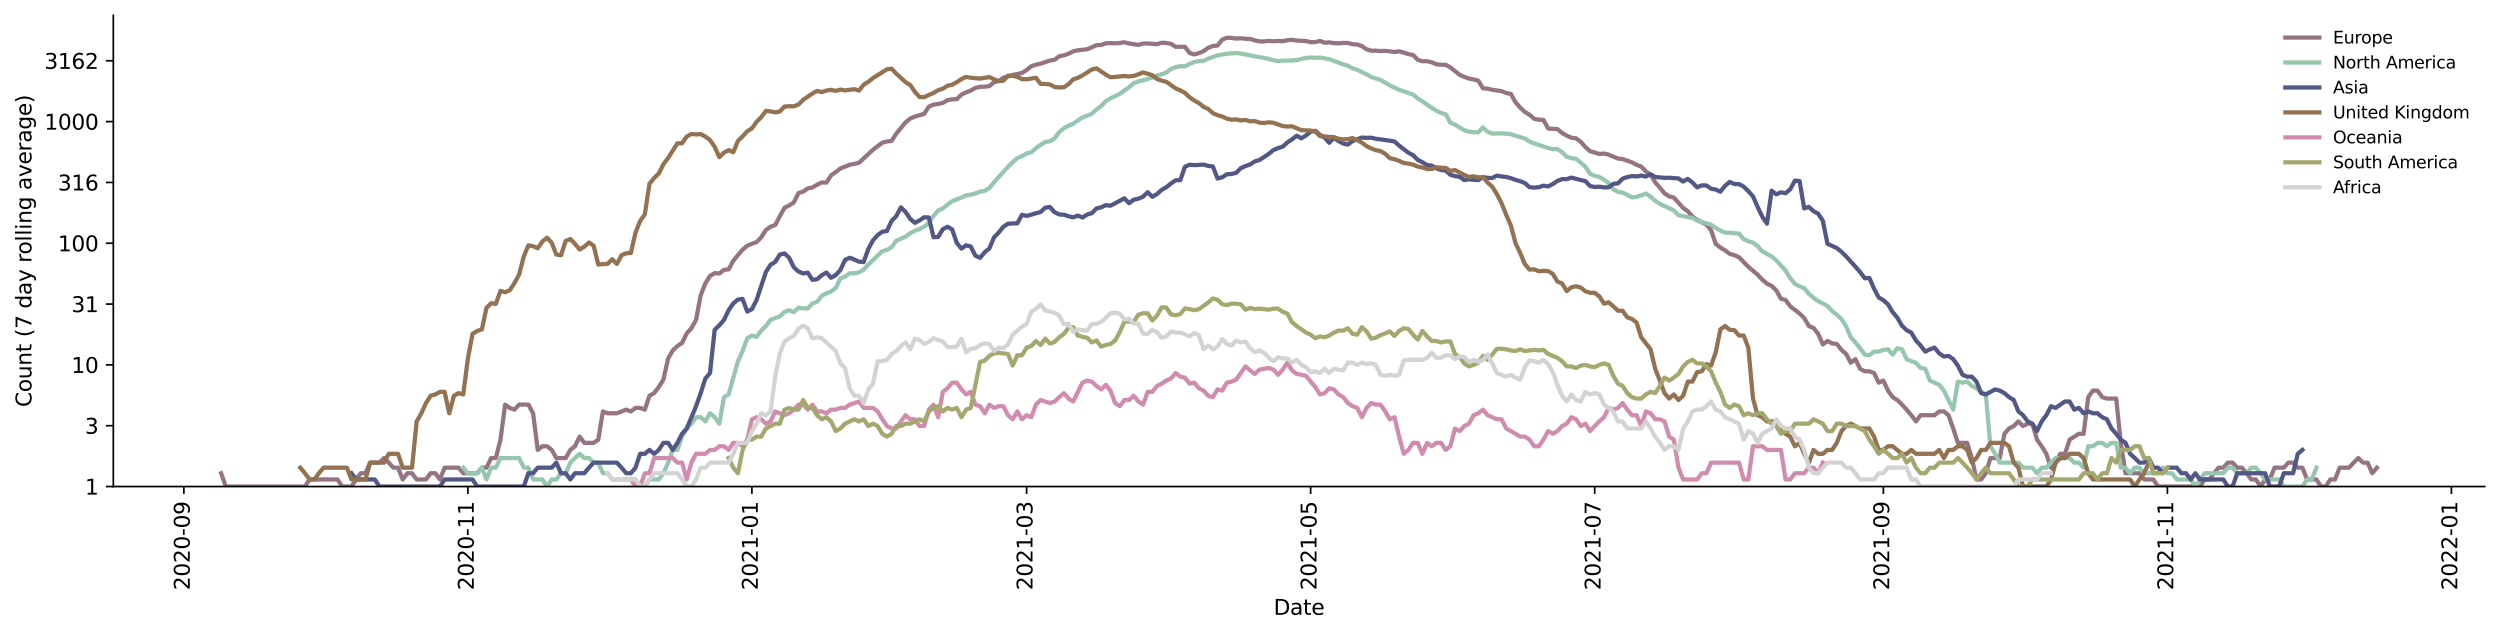 <?xml version="1.0" encoding="utf-8" standalone="no"?>
<!DOCTYPE svg PUBLIC "-//W3C//DTD SVG 1.1//EN"
  "http://www.w3.org/Graphics/SVG/1.1/DTD/svg11.dtd">
<svg height="298.621pt" version="1.1" viewBox="0 0 1176.528 298.621" width="1176.528pt" xmlns="http://www.w3.org/2000/svg" xmlns:xlink="http://www.w3.org/1999/xlink">
 <defs>
  <style type="text/css">*{stroke-linecap:butt;stroke-linejoin:round;}</style>
 </defs>
 <g id="figure_1">
  <g id="patch_1">
   <path d="M 0 298.621 
L 1176.528 298.621 
L 1176.528 0 
L 0 0 
z
" style="fill:#ffffff;"/>
  </g>
  <g id="axes_1">
   <g id="patch_2">
    <path d="M 53.328 228.96 
L 1169.328 228.96 
L 1169.328 7.2 
L 53.328 7.2 
z
" style="fill:#ffffff;"/>
   </g>
   <g id="matplotlib.axis_1">
    <g id="xtick_1">
     <g id="line2d_1">
      <defs>
       <path d="M 0 0 
L 0 3.5 
" id="mb54ed6b452" style="stroke:#000000;stroke-width:0.8;"/>
      </defs>
      <g>
       <use style="stroke:#000000;stroke-width:0.8;" x="86.525" xlink:href="#mb54ed6b452" y="228.96"/>
      </g>
     </g>
     <g id="text_1">
      <!-- 2020-09 -->
      <g transform="translate(89.285 277.743)rotate(-90)scale(0.1 -0.1)">
       <defs>
        <path d="M 1228 531 
L 3431 531 
L 3431 0 
L 469 0 
L 469 531 
Q 828 903 1448 1529 
Q 2069 2156 2228 2338 
Q 2531 2678 2651 2914 
Q 2772 3150 2772 3378 
Q 2772 3750 2511 3984 
Q 2250 4219 1831 4219 
Q 1534 4219 1204 4116 
Q 875 4013 500 3803 
L 500 4441 
Q 881 4594 1212 4672 
Q 1544 4750 1819 4750 
Q 2544 4750 2975 4387 
Q 3406 4025 3406 3419 
Q 3406 3131 3298 2873 
Q 3191 2616 2906 2266 
Q 2828 2175 2409 1742 
Q 1991 1309 1228 531 
z
" id="DejaVuSans-32" transform="scale(0.016)"/>
        <path d="M 2034 4250 
Q 1547 4250 1301 3770 
Q 1056 3291 1056 2328 
Q 1056 1369 1301 889 
Q 1547 409 2034 409 
Q 2525 409 2770 889 
Q 3016 1369 3016 2328 
Q 3016 3291 2770 3770 
Q 2525 4250 2034 4250 
z
M 2034 4750 
Q 2819 4750 3233 4129 
Q 3647 3509 3647 2328 
Q 3647 1150 3233 529 
Q 2819 -91 2034 -91 
Q 1250 -91 836 529 
Q 422 1150 422 2328 
Q 422 3509 836 4129 
Q 1250 4750 2034 4750 
z
" id="DejaVuSans-30" transform="scale(0.016)"/>
        <path d="M 313 2009 
L 1997 2009 
L 1997 1497 
L 313 1497 
L 313 2009 
z
" id="DejaVuSans-2d" transform="scale(0.016)"/>
        <path d="M 703 97 
L 703 672 
Q 941 559 1184 500 
Q 1428 441 1663 441 
Q 2288 441 2617 861 
Q 2947 1281 2994 2138 
Q 2813 1869 2534 1725 
Q 2256 1581 1919 1581 
Q 1219 1581 811 2004 
Q 403 2428 403 3163 
Q 403 3881 828 4315 
Q 1253 4750 1959 4750 
Q 2769 4750 3195 4129 
Q 3622 3509 3622 2328 
Q 3622 1225 3098 567 
Q 2575 -91 1691 -91 
Q 1453 -91 1209 -44 
Q 966 3 703 97 
z
M 1959 2075 
Q 2384 2075 2632 2365 
Q 2881 2656 2881 3163 
Q 2881 3666 2632 3958 
Q 2384 4250 1959 4250 
Q 1534 4250 1286 3958 
Q 1038 3666 1038 3163 
Q 1038 2656 1286 2365 
Q 1534 2075 1959 2075 
z
" id="DejaVuSans-39" transform="scale(0.016)"/>
       </defs>
       <use xlink:href="#DejaVuSans-32"/>
       <use x="63.623" xlink:href="#DejaVuSans-30"/>
       <use x="127.246" xlink:href="#DejaVuSans-32"/>
       <use x="190.869" xlink:href="#DejaVuSans-30"/>
       <use x="254.492" xlink:href="#DejaVuSans-2d"/>
       <use x="290.576" xlink:href="#DejaVuSans-30"/>
       <use x="354.199" xlink:href="#DejaVuSans-39"/>
      </g>
     </g>
    </g>
    <g id="xtick_2">
     <g id="line2d_2">
      <g>
       <use style="stroke:#000000;stroke-width:0.8;" x="220.191" xlink:href="#mb54ed6b452" y="228.96"/>
      </g>
     </g>
     <g id="text_2">
      <!-- 2020-11 -->
      <g transform="translate(222.951 277.743)rotate(-90)scale(0.1 -0.1)">
       <defs>
        <path d="M 794 531 
L 1825 531 
L 1825 4091 
L 703 3866 
L 703 4441 
L 1819 4666 
L 2450 4666 
L 2450 531 
L 3481 531 
L 3481 0 
L 794 0 
L 794 531 
z
" id="DejaVuSans-31" transform="scale(0.016)"/>
       </defs>
       <use xlink:href="#DejaVuSans-32"/>
       <use x="63.623" xlink:href="#DejaVuSans-30"/>
       <use x="127.246" xlink:href="#DejaVuSans-32"/>
       <use x="190.869" xlink:href="#DejaVuSans-30"/>
       <use x="254.492" xlink:href="#DejaVuSans-2d"/>
       <use x="290.576" xlink:href="#DejaVuSans-31"/>
       <use x="354.199" xlink:href="#DejaVuSans-31"/>
      </g>
     </g>
    </g>
    <g id="xtick_3">
     <g id="line2d_3">
      <g>
       <use style="stroke:#000000;stroke-width:0.8;" x="353.857" xlink:href="#mb54ed6b452" y="228.96"/>
      </g>
     </g>
     <g id="text_3">
      <!-- 2021-01 -->
      <g transform="translate(356.616 277.743)rotate(-90)scale(0.1 -0.1)">
       <use xlink:href="#DejaVuSans-32"/>
       <use x="63.623" xlink:href="#DejaVuSans-30"/>
       <use x="127.246" xlink:href="#DejaVuSans-32"/>
       <use x="190.869" xlink:href="#DejaVuSans-31"/>
       <use x="254.492" xlink:href="#DejaVuSans-2d"/>
       <use x="290.576" xlink:href="#DejaVuSans-30"/>
       <use x="354.199" xlink:href="#DejaVuSans-31"/>
      </g>
     </g>
    </g>
    <g id="xtick_4">
     <g id="line2d_4">
      <g>
       <use style="stroke:#000000;stroke-width:0.8;" x="483.14" xlink:href="#mb54ed6b452" y="228.96"/>
      </g>
     </g>
     <g id="text_4">
      <!-- 2021-03 -->
      <g transform="translate(485.9 277.743)rotate(-90)scale(0.1 -0.1)">
       <defs>
        <path d="M 2597 2516 
Q 3050 2419 3304 2112 
Q 3559 1806 3559 1356 
Q 3559 666 3084 287 
Q 2609 -91 1734 -91 
Q 1441 -91 1130 -33 
Q 819 25 488 141 
L 488 750 
Q 750 597 1062 519 
Q 1375 441 1716 441 
Q 2309 441 2620 675 
Q 2931 909 2931 1356 
Q 2931 1769 2642 2001 
Q 2353 2234 1838 2234 
L 1294 2234 
L 1294 2753 
L 1863 2753 
Q 2328 2753 2575 2939 
Q 2822 3125 2822 3475 
Q 2822 3834 2567 4026 
Q 2313 4219 1838 4219 
Q 1578 4219 1281 4162 
Q 984 4106 628 3988 
L 628 4550 
Q 988 4650 1302 4700 
Q 1616 4750 1894 4750 
Q 2613 4750 3031 4423 
Q 3450 4097 3450 3541 
Q 3450 3153 3228 2886 
Q 3006 2619 2597 2516 
z
" id="DejaVuSans-33" transform="scale(0.016)"/>
       </defs>
       <use xlink:href="#DejaVuSans-32"/>
       <use x="63.623" xlink:href="#DejaVuSans-30"/>
       <use x="127.246" xlink:href="#DejaVuSans-32"/>
       <use x="190.869" xlink:href="#DejaVuSans-31"/>
       <use x="254.492" xlink:href="#DejaVuSans-2d"/>
       <use x="290.576" xlink:href="#DejaVuSans-30"/>
       <use x="354.199" xlink:href="#DejaVuSans-33"/>
      </g>
     </g>
    </g>
    <g id="xtick_5">
     <g id="line2d_5">
      <g>
       <use style="stroke:#000000;stroke-width:0.8;" x="616.806" xlink:href="#mb54ed6b452" y="228.96"/>
      </g>
     </g>
     <g id="text_5">
      <!-- 2021-05 -->
      <g transform="translate(619.566 277.743)rotate(-90)scale(0.1 -0.1)">
       <defs>
        <path d="M 691 4666 
L 3169 4666 
L 3169 4134 
L 1269 4134 
L 1269 2991 
Q 1406 3038 1543 3061 
Q 1681 3084 1819 3084 
Q 2600 3084 3056 2656 
Q 3513 2228 3513 1497 
Q 3513 744 3044 326 
Q 2575 -91 1722 -91 
Q 1428 -91 1123 -41 
Q 819 9 494 109 
L 494 744 
Q 775 591 1075 516 
Q 1375 441 1709 441 
Q 2250 441 2565 725 
Q 2881 1009 2881 1497 
Q 2881 1984 2565 2268 
Q 2250 2553 1709 2553 
Q 1456 2553 1204 2497 
Q 953 2441 691 2322 
L 691 4666 
z
" id="DejaVuSans-35" transform="scale(0.016)"/>
       </defs>
       <use xlink:href="#DejaVuSans-32"/>
       <use x="63.623" xlink:href="#DejaVuSans-30"/>
       <use x="127.246" xlink:href="#DejaVuSans-32"/>
       <use x="190.869" xlink:href="#DejaVuSans-31"/>
       <use x="254.492" xlink:href="#DejaVuSans-2d"/>
       <use x="290.576" xlink:href="#DejaVuSans-30"/>
       <use x="354.199" xlink:href="#DejaVuSans-35"/>
      </g>
     </g>
    </g>
    <g id="xtick_6">
     <g id="line2d_6">
      <g>
       <use style="stroke:#000000;stroke-width:0.8;" x="750.472" xlink:href="#mb54ed6b452" y="228.96"/>
      </g>
     </g>
     <g id="text_6">
      <!-- 2021-07 -->
      <g transform="translate(753.231 277.743)rotate(-90)scale(0.1 -0.1)">
       <defs>
        <path d="M 525 4666 
L 3525 4666 
L 3525 4397 
L 1831 0 
L 1172 0 
L 2766 4134 
L 525 4134 
L 525 4666 
z
" id="DejaVuSans-37" transform="scale(0.016)"/>
       </defs>
       <use xlink:href="#DejaVuSans-32"/>
       <use x="63.623" xlink:href="#DejaVuSans-30"/>
       <use x="127.246" xlink:href="#DejaVuSans-32"/>
       <use x="190.869" xlink:href="#DejaVuSans-31"/>
       <use x="254.492" xlink:href="#DejaVuSans-2d"/>
       <use x="290.576" xlink:href="#DejaVuSans-30"/>
       <use x="354.199" xlink:href="#DejaVuSans-37"/>
      </g>
     </g>
    </g>
    <g id="xtick_7">
     <g id="line2d_7">
      <g>
       <use style="stroke:#000000;stroke-width:0.8;" x="886.329" xlink:href="#mb54ed6b452" y="228.96"/>
      </g>
     </g>
     <g id="text_7">
      <!-- 2021-09 -->
      <g transform="translate(889.088 277.743)rotate(-90)scale(0.1 -0.1)">
       <use xlink:href="#DejaVuSans-32"/>
       <use x="63.623" xlink:href="#DejaVuSans-30"/>
       <use x="127.246" xlink:href="#DejaVuSans-32"/>
       <use x="190.869" xlink:href="#DejaVuSans-31"/>
       <use x="254.492" xlink:href="#DejaVuSans-2d"/>
       <use x="290.576" xlink:href="#DejaVuSans-30"/>
       <use x="354.199" xlink:href="#DejaVuSans-39"/>
      </g>
     </g>
    </g>
    <g id="xtick_8">
     <g id="line2d_8">
      <g>
       <use style="stroke:#000000;stroke-width:0.8;" x="1019.995" xlink:href="#mb54ed6b452" y="228.96"/>
      </g>
     </g>
     <g id="text_8">
      <!-- 2021-11 -->
      <g transform="translate(1022.754 277.743)rotate(-90)scale(0.1 -0.1)">
       <use xlink:href="#DejaVuSans-32"/>
       <use x="63.623" xlink:href="#DejaVuSans-30"/>
       <use x="127.246" xlink:href="#DejaVuSans-32"/>
       <use x="190.869" xlink:href="#DejaVuSans-31"/>
       <use x="254.492" xlink:href="#DejaVuSans-2d"/>
       <use x="290.576" xlink:href="#DejaVuSans-31"/>
       <use x="354.199" xlink:href="#DejaVuSans-31"/>
      </g>
     </g>
    </g>
    <g id="xtick_9">
     <g id="line2d_9">
      <g>
       <use style="stroke:#000000;stroke-width:0.8;" x="1153.661" xlink:href="#mb54ed6b452" y="228.96"/>
      </g>
     </g>
     <g id="text_9">
      <!-- 2022-01 -->
      <g transform="translate(1156.42 277.743)rotate(-90)scale(0.1 -0.1)">
       <use xlink:href="#DejaVuSans-32"/>
       <use x="63.623" xlink:href="#DejaVuSans-30"/>
       <use x="127.246" xlink:href="#DejaVuSans-32"/>
       <use x="190.869" xlink:href="#DejaVuSans-32"/>
       <use x="254.492" xlink:href="#DejaVuSans-2d"/>
       <use x="290.576" xlink:href="#DejaVuSans-30"/>
       <use x="354.199" xlink:href="#DejaVuSans-31"/>
      </g>
     </g>
    </g>
    <g id="text_10">
     <!-- Date -->
     <g transform="translate(599.377 289.341)scale(0.1 -0.1)">
      <defs>
       <path d="M 1259 4147 
L 1259 519 
L 2022 519 
Q 2988 519 3436 956 
Q 3884 1394 3884 2338 
Q 3884 3275 3436 3711 
Q 2988 4147 2022 4147 
L 1259 4147 
z
M 628 4666 
L 1925 4666 
Q 3281 4666 3915 4102 
Q 4550 3538 4550 2338 
Q 4550 1131 3912 565 
Q 3275 0 1925 0 
L 628 0 
L 628 4666 
z
" id="DejaVuSans-44" transform="scale(0.016)"/>
       <path d="M 2194 1759 
Q 1497 1759 1228 1600 
Q 959 1441 959 1056 
Q 959 750 1161 570 
Q 1363 391 1709 391 
Q 2188 391 2477 730 
Q 2766 1069 2766 1631 
L 2766 1759 
L 2194 1759 
z
M 3341 1997 
L 3341 0 
L 2766 0 
L 2766 531 
Q 2569 213 2275 61 
Q 1981 -91 1556 -91 
Q 1019 -91 701 211 
Q 384 513 384 1019 
Q 384 1609 779 1909 
Q 1175 2209 1959 2209 
L 2766 2209 
L 2766 2266 
Q 2766 2663 2505 2880 
Q 2244 3097 1772 3097 
Q 1472 3097 1187 3025 
Q 903 2953 641 2809 
L 641 3341 
Q 956 3463 1253 3523 
Q 1550 3584 1831 3584 
Q 2591 3584 2966 3190 
Q 3341 2797 3341 1997 
z
" id="DejaVuSans-61" transform="scale(0.016)"/>
       <path d="M 1172 4494 
L 1172 3500 
L 2356 3500 
L 2356 3053 
L 1172 3053 
L 1172 1153 
Q 1172 725 1289 603 
Q 1406 481 1766 481 
L 2356 481 
L 2356 0 
L 1766 0 
Q 1100 0 847 248 
Q 594 497 594 1153 
L 594 3053 
L 172 3053 
L 172 3500 
L 594 3500 
L 594 4494 
L 1172 4494 
z
" id="DejaVuSans-74" transform="scale(0.016)"/>
       <path d="M 3597 1894 
L 3597 1613 
L 953 1613 
Q 991 1019 1311 708 
Q 1631 397 2203 397 
Q 2534 397 2845 478 
Q 3156 559 3463 722 
L 3463 178 
Q 3153 47 2828 -22 
Q 2503 -91 2169 -91 
Q 1331 -91 842 396 
Q 353 884 353 1716 
Q 353 2575 817 3079 
Q 1281 3584 2069 3584 
Q 2775 3584 3186 3129 
Q 3597 2675 3597 1894 
z
M 3022 2063 
Q 3016 2534 2758 2815 
Q 2500 3097 2075 3097 
Q 1594 3097 1305 2825 
Q 1016 2553 972 2059 
L 3022 2063 
z
" id="DejaVuSans-65" transform="scale(0.016)"/>
      </defs>
      <use xlink:href="#DejaVuSans-44"/>
      <use x="77.002" xlink:href="#DejaVuSans-61"/>
      <use x="138.281" xlink:href="#DejaVuSans-74"/>
      <use x="177.49" xlink:href="#DejaVuSans-65"/>
     </g>
    </g>
   </g>
   <g id="matplotlib.axis_2">
    <g id="ytick_1">
     <g id="line2d_10">
      <defs>
       <path d="M 0 0 
L -3.5 0 
" id="m750785694c" style="stroke:#000000;stroke-width:0.8;"/>
      </defs>
      <g>
       <use style="stroke:#000000;stroke-width:0.8;" x="53.328" xlink:href="#m750785694c" y="228.96"/>
      </g>
     </g>
     <g id="text_11">
      <!-- 1 -->
      <g transform="translate(39.966 232.759)scale(0.1 -0.1)">
       <use xlink:href="#DejaVuSans-31"/>
      </g>
     </g>
    </g>
    <g id="ytick_2">
     <g id="line2d_11">
      <g>
       <use style="stroke:#000000;stroke-width:0.8;" x="53.328" xlink:href="#m750785694c" y="200.338"/>
      </g>
     </g>
     <g id="text_12">
      <!-- 3 -->
      <g transform="translate(39.966 204.137)scale(0.1 -0.1)">
       <use xlink:href="#DejaVuSans-33"/>
      </g>
     </g>
    </g>
    <g id="ytick_3">
     <g id="line2d_12">
      <g>
       <use style="stroke:#000000;stroke-width:0.8;" x="53.328" xlink:href="#m750785694c" y="171.715"/>
      </g>
     </g>
     <g id="text_13">
      <!-- 10 -->
      <g transform="translate(33.603 175.515)scale(0.1 -0.1)">
       <use xlink:href="#DejaVuSans-31"/>
       <use x="63.623" xlink:href="#DejaVuSans-30"/>
      </g>
     </g>
    </g>
    <g id="ytick_4">
     <g id="line2d_13">
      <g>
       <use style="stroke:#000000;stroke-width:0.8;" x="53.328" xlink:href="#m750785694c" y="143.093"/>
      </g>
     </g>
     <g id="text_14">
      <!-- 31 -->
      <g transform="translate(33.603 146.892)scale(0.1 -0.1)">
       <use xlink:href="#DejaVuSans-33"/>
       <use x="63.623" xlink:href="#DejaVuSans-31"/>
      </g>
     </g>
    </g>
    <g id="ytick_5">
     <g id="line2d_14">
      <g>
       <use style="stroke:#000000;stroke-width:0.8;" x="53.328" xlink:href="#m750785694c" y="114.471"/>
      </g>
     </g>
     <g id="text_15">
      <!-- 100 -->
      <g transform="translate(27.241 118.27)scale(0.1 -0.1)">
       <use xlink:href="#DejaVuSans-31"/>
       <use x="63.623" xlink:href="#DejaVuSans-30"/>
       <use x="127.246" xlink:href="#DejaVuSans-30"/>
      </g>
     </g>
    </g>
    <g id="ytick_6">
     <g id="line2d_15">
      <g>
       <use style="stroke:#000000;stroke-width:0.8;" x="53.328" xlink:href="#m750785694c" y="85.849"/>
      </g>
     </g>
     <g id="text_16">
      <!-- 316 -->
      <g transform="translate(27.241 89.648)scale(0.1 -0.1)">
       <defs>
        <path d="M 2113 2584 
Q 1688 2584 1439 2293 
Q 1191 2003 1191 1497 
Q 1191 994 1439 701 
Q 1688 409 2113 409 
Q 2538 409 2786 701 
Q 3034 994 3034 1497 
Q 3034 2003 2786 2293 
Q 2538 2584 2113 2584 
z
M 3366 4563 
L 3366 3988 
Q 3128 4100 2886 4159 
Q 2644 4219 2406 4219 
Q 1781 4219 1451 3797 
Q 1122 3375 1075 2522 
Q 1259 2794 1537 2939 
Q 1816 3084 2150 3084 
Q 2853 3084 3261 2657 
Q 3669 2231 3669 1497 
Q 3669 778 3244 343 
Q 2819 -91 2113 -91 
Q 1303 -91 875 529 
Q 447 1150 447 2328 
Q 447 3434 972 4092 
Q 1497 4750 2381 4750 
Q 2619 4750 2861 4703 
Q 3103 4656 3366 4563 
z
" id="DejaVuSans-36" transform="scale(0.016)"/>
       </defs>
       <use xlink:href="#DejaVuSans-33"/>
       <use x="63.623" xlink:href="#DejaVuSans-31"/>
       <use x="127.246" xlink:href="#DejaVuSans-36"/>
      </g>
     </g>
    </g>
    <g id="ytick_7">
     <g id="line2d_16">
      <g>
       <use style="stroke:#000000;stroke-width:0.8;" x="53.328" xlink:href="#m750785694c" y="57.226"/>
      </g>
     </g>
     <g id="text_17">
      <!-- 1000 -->
      <g transform="translate(20.878 61.026)scale(0.1 -0.1)">
       <use xlink:href="#DejaVuSans-31"/>
       <use x="63.623" xlink:href="#DejaVuSans-30"/>
       <use x="127.246" xlink:href="#DejaVuSans-30"/>
       <use x="190.869" xlink:href="#DejaVuSans-30"/>
      </g>
     </g>
    </g>
    <g id="ytick_8">
     <g id="line2d_17">
      <g>
       <use style="stroke:#000000;stroke-width:0.8;" x="53.328" xlink:href="#m750785694c" y="28.604"/>
      </g>
     </g>
     <g id="text_18">
      <!-- 3162 -->
      <g transform="translate(20.878 32.403)scale(0.1 -0.1)">
       <use xlink:href="#DejaVuSans-33"/>
       <use x="63.623" xlink:href="#DejaVuSans-31"/>
       <use x="127.246" xlink:href="#DejaVuSans-36"/>
       <use x="190.869" xlink:href="#DejaVuSans-32"/>
      </g>
     </g>
    </g>
    <g id="text_19">
     <!-- Count (7 day rolling average) -->
     <g transform="translate(14.798 191.548)rotate(-90)scale(0.1 -0.1)">
      <defs>
       <path d="M 4122 4306 
L 4122 3641 
Q 3803 3938 3442 4084 
Q 3081 4231 2675 4231 
Q 1875 4231 1450 3742 
Q 1025 3253 1025 2328 
Q 1025 1406 1450 917 
Q 1875 428 2675 428 
Q 3081 428 3442 575 
Q 3803 722 4122 1019 
L 4122 359 
Q 3791 134 3420 21 
Q 3050 -91 2638 -91 
Q 1578 -91 968 557 
Q 359 1206 359 2328 
Q 359 3453 968 4101 
Q 1578 4750 2638 4750 
Q 3056 4750 3426 4639 
Q 3797 4528 4122 4306 
z
" id="DejaVuSans-43" transform="scale(0.016)"/>
       <path d="M 1959 3097 
Q 1497 3097 1228 2736 
Q 959 2375 959 1747 
Q 959 1119 1226 758 
Q 1494 397 1959 397 
Q 2419 397 2687 759 
Q 2956 1122 2956 1747 
Q 2956 2369 2687 2733 
Q 2419 3097 1959 3097 
z
M 1959 3584 
Q 2709 3584 3137 3096 
Q 3566 2609 3566 1747 
Q 3566 888 3137 398 
Q 2709 -91 1959 -91 
Q 1206 -91 779 398 
Q 353 888 353 1747 
Q 353 2609 779 3096 
Q 1206 3584 1959 3584 
z
" id="DejaVuSans-6f" transform="scale(0.016)"/>
       <path d="M 544 1381 
L 544 3500 
L 1119 3500 
L 1119 1403 
Q 1119 906 1312 657 
Q 1506 409 1894 409 
Q 2359 409 2629 706 
Q 2900 1003 2900 1516 
L 2900 3500 
L 3475 3500 
L 3475 0 
L 2900 0 
L 2900 538 
Q 2691 219 2414 64 
Q 2138 -91 1772 -91 
Q 1169 -91 856 284 
Q 544 659 544 1381 
z
M 1991 3584 
L 1991 3584 
z
" id="DejaVuSans-75" transform="scale(0.016)"/>
       <path d="M 3513 2113 
L 3513 0 
L 2938 0 
L 2938 2094 
Q 2938 2591 2744 2837 
Q 2550 3084 2163 3084 
Q 1697 3084 1428 2787 
Q 1159 2491 1159 1978 
L 1159 0 
L 581 0 
L 581 3500 
L 1159 3500 
L 1159 2956 
Q 1366 3272 1645 3428 
Q 1925 3584 2291 3584 
Q 2894 3584 3203 3211 
Q 3513 2838 3513 2113 
z
" id="DejaVuSans-6e" transform="scale(0.016)"/>
       <path id="DejaVuSans-20" transform="scale(0.016)"/>
       <path d="M 1984 4856 
Q 1566 4138 1362 3434 
Q 1159 2731 1159 2009 
Q 1159 1288 1364 580 
Q 1569 -128 1984 -844 
L 1484 -844 
Q 1016 -109 783 600 
Q 550 1309 550 2009 
Q 550 2706 781 3412 
Q 1013 4119 1484 4856 
L 1984 4856 
z
" id="DejaVuSans-28" transform="scale(0.016)"/>
       <path d="M 2906 2969 
L 2906 4863 
L 3481 4863 
L 3481 0 
L 2906 0 
L 2906 525 
Q 2725 213 2448 61 
Q 2172 -91 1784 -91 
Q 1150 -91 751 415 
Q 353 922 353 1747 
Q 353 2572 751 3078 
Q 1150 3584 1784 3584 
Q 2172 3584 2448 3432 
Q 2725 3281 2906 2969 
z
M 947 1747 
Q 947 1113 1208 752 
Q 1469 391 1925 391 
Q 2381 391 2643 752 
Q 2906 1113 2906 1747 
Q 2906 2381 2643 2742 
Q 2381 3103 1925 3103 
Q 1469 3103 1208 2742 
Q 947 2381 947 1747 
z
" id="DejaVuSans-64" transform="scale(0.016)"/>
       <path d="M 2059 -325 
Q 1816 -950 1584 -1140 
Q 1353 -1331 966 -1331 
L 506 -1331 
L 506 -850 
L 844 -850 
Q 1081 -850 1212 -737 
Q 1344 -625 1503 -206 
L 1606 56 
L 191 3500 
L 800 3500 
L 1894 763 
L 2988 3500 
L 3597 3500 
L 2059 -325 
z
" id="DejaVuSans-79" transform="scale(0.016)"/>
       <path d="M 2631 2963 
Q 2534 3019 2420 3045 
Q 2306 3072 2169 3072 
Q 1681 3072 1420 2755 
Q 1159 2438 1159 1844 
L 1159 0 
L 581 0 
L 581 3500 
L 1159 3500 
L 1159 2956 
Q 1341 3275 1631 3429 
Q 1922 3584 2338 3584 
Q 2397 3584 2469 3576 
Q 2541 3569 2628 3553 
L 2631 2963 
z
" id="DejaVuSans-72" transform="scale(0.016)"/>
       <path d="M 603 4863 
L 1178 4863 
L 1178 0 
L 603 0 
L 603 4863 
z
" id="DejaVuSans-6c" transform="scale(0.016)"/>
       <path d="M 603 3500 
L 1178 3500 
L 1178 0 
L 603 0 
L 603 3500 
z
M 603 4863 
L 1178 4863 
L 1178 4134 
L 603 4134 
L 603 4863 
z
" id="DejaVuSans-69" transform="scale(0.016)"/>
       <path d="M 2906 1791 
Q 2906 2416 2648 2759 
Q 2391 3103 1925 3103 
Q 1463 3103 1205 2759 
Q 947 2416 947 1791 
Q 947 1169 1205 825 
Q 1463 481 1925 481 
Q 2391 481 2648 825 
Q 2906 1169 2906 1791 
z
M 3481 434 
Q 3481 -459 3084 -895 
Q 2688 -1331 1869 -1331 
Q 1566 -1331 1297 -1286 
Q 1028 -1241 775 -1147 
L 775 -588 
Q 1028 -725 1275 -790 
Q 1522 -856 1778 -856 
Q 2344 -856 2625 -561 
Q 2906 -266 2906 331 
L 2906 616 
Q 2728 306 2450 153 
Q 2172 0 1784 0 
Q 1141 0 747 490 
Q 353 981 353 1791 
Q 353 2603 747 3093 
Q 1141 3584 1784 3584 
Q 2172 3584 2450 3431 
Q 2728 3278 2906 2969 
L 2906 3500 
L 3481 3500 
L 3481 434 
z
" id="DejaVuSans-67" transform="scale(0.016)"/>
       <path d="M 191 3500 
L 800 3500 
L 1894 563 
L 2988 3500 
L 3597 3500 
L 2284 0 
L 1503 0 
L 191 3500 
z
" id="DejaVuSans-76" transform="scale(0.016)"/>
       <path d="M 513 4856 
L 1013 4856 
Q 1481 4119 1714 3412 
Q 1947 2706 1947 2009 
Q 1947 1309 1714 600 
Q 1481 -109 1013 -844 
L 513 -844 
Q 928 -128 1133 580 
Q 1338 1288 1338 2009 
Q 1338 2731 1133 3434 
Q 928 4138 513 4856 
z
" id="DejaVuSans-29" transform="scale(0.016)"/>
      </defs>
      <use xlink:href="#DejaVuSans-43"/>
      <use x="69.824" xlink:href="#DejaVuSans-6f"/>
      <use x="131.006" xlink:href="#DejaVuSans-75"/>
      <use x="194.385" xlink:href="#DejaVuSans-6e"/>
      <use x="257.764" xlink:href="#DejaVuSans-74"/>
      <use x="296.973" xlink:href="#DejaVuSans-20"/>
      <use x="328.76" xlink:href="#DejaVuSans-28"/>
      <use x="367.773" xlink:href="#DejaVuSans-37"/>
      <use x="431.396" xlink:href="#DejaVuSans-20"/>
      <use x="463.184" xlink:href="#DejaVuSans-64"/>
      <use x="526.66" xlink:href="#DejaVuSans-61"/>
      <use x="587.939" xlink:href="#DejaVuSans-79"/>
      <use x="647.119" xlink:href="#DejaVuSans-20"/>
      <use x="678.906" xlink:href="#DejaVuSans-72"/>
      <use x="717.77" xlink:href="#DejaVuSans-6f"/>
      <use x="778.951" xlink:href="#DejaVuSans-6c"/>
      <use x="806.734" xlink:href="#DejaVuSans-6c"/>
      <use x="834.518" xlink:href="#DejaVuSans-69"/>
      <use x="862.301" xlink:href="#DejaVuSans-6e"/>
      <use x="925.68" xlink:href="#DejaVuSans-67"/>
      <use x="989.156" xlink:href="#DejaVuSans-20"/>
      <use x="1020.943" xlink:href="#DejaVuSans-61"/>
      <use x="1082.223" xlink:href="#DejaVuSans-76"/>
      <use x="1141.402" xlink:href="#DejaVuSans-65"/>
      <use x="1202.926" xlink:href="#DejaVuSans-72"/>
      <use x="1244.039" xlink:href="#DejaVuSans-61"/>
      <use x="1305.318" xlink:href="#DejaVuSans-67"/>
      <use x="1368.795" xlink:href="#DejaVuSans-65"/>
      <use x="1430.318" xlink:href="#DejaVuSans-29"/>
     </g>
    </g>
   </g>
   <g id="line2d_18">
    <path clip-path="url(#p2238937903)" d="M 104.055 222.712 
L 106.247 228.96 
L 143.498 228.96 
L 145.689 225.64 
L 158.836 225.64 
L 161.028 228.96 
L 165.41 228.96 
L 167.601 225.64 
L 169.793 222.712 
L 171.984 222.712 
L 174.175 217.723 
L 178.558 217.723 
L 180.749 215.56 
L 182.94 217.723 
L 185.131 220.093 
L 187.323 220.093 
L 189.514 225.64 
L 191.705 222.712 
L 193.896 222.712 
L 196.088 225.64 
L 200.47 225.64 
L 202.661 222.712 
L 204.853 222.712 
L 207.044 225.64 
L 209.235 220.093 
L 215.809 220.093 
L 218 222.712 
L 224.574 222.712 
L 226.765 220.093 
L 228.956 220.093 
L 231.147 215.56 
L 233.339 215.56 
L 235.53 206.901 
L 237.721 190.411 
L 239.912 191.965 
L 242.104 192.78 
L 244.295 190.411 
L 248.677 190.411 
L 250.869 194.495 
L 253.06 211.728 
L 255.251 210.012 
L 257.442 210.012 
L 259.634 211.728 
L 261.825 215.56 
L 266.207 215.56 
L 268.399 211.728 
L 270.59 210.012 
L 272.781 205.48 
L 274.972 208.408 
L 279.355 208.408 
L 281.546 206.901 
L 283.737 193.623 
L 285.929 194.495 
L 290.311 194.495 
L 294.694 192.78 
L 296.885 193.623 
L 299.076 191.965 
L 301.267 191.965 
L 303.459 192.78 
L 305.65 186.257 
L 307.841 185.014 
L 310.032 182.153 
L 312.223 178.632 
L 314.415 168.708 
L 316.606 164.921 
L 318.797 162.848 
L 320.988 161.4 
L 323.18 156.906 
L 325.371 154.483 
L 327.562 150.55 
L 329.753 138.903 
L 331.945 133.393 
L 334.136 129.856 
L 336.327 128.571 
L 338.518 128.696 
L 340.71 126.994 
L 342.901 126.76 
L 345.092 122.737 
L 347.283 120.019 
L 349.475 117.488 
L 351.666 115.634 
L 353.857 114.685 
L 356.048 113.944 
L 358.24 111.685 
L 360.431 108.251 
L 362.622 106.67 
L 364.813 105.954 
L 367.005 101.722 
L 369.196 97.795 
L 371.387 96.677 
L 373.578 95.292 
L 375.77 90.839 
L 377.961 90.176 
L 380.152 88.671 
L 382.343 88.21 
L 384.534 86.946 
L 386.726 85.855 
L 388.917 85.923 
L 391.108 82.537 
L 393.299 80.993 
L 395.491 79.289 
L 399.873 77.524 
L 402.064 77.126 
L 404.256 76.578 
L 410.829 70.477 
L 415.212 67.135 
L 417.403 66.596 
L 419.594 66.338 
L 421.786 62.912 
L 426.168 57.617 
L 428.359 55.801 
L 430.551 54.85 
L 434.933 53.558 
L 437.124 50.193 
L 439.316 49.235 
L 441.507 48.94 
L 443.698 48.449 
L 445.889 47.141 
L 448.081 46.742 
L 450.272 46.712 
L 452.463 44.498 
L 454.654 43.475 
L 456.846 42.627 
L 459.037 41.363 
L 461.228 40.847 
L 463.419 40.81 
L 465.61 40.534 
L 467.802 38.666 
L 469.993 38.16 
L 472.184 36.564 
L 474.375 35.983 
L 476.567 35.252 
L 478.758 34.863 
L 480.949 34.32 
L 483.14 32.944 
L 485.332 31.164 
L 487.523 30.454 
L 489.714 29.97 
L 494.097 28.482 
L 496.288 28.154 
L 498.479 26.472 
L 500.67 26.035 
L 502.862 25.287 
L 505.053 24.166 
L 507.244 23.648 
L 511.627 23.195 
L 516.009 21.288 
L 518.2 21.15 
L 520.392 20.369 
L 522.583 20.299 
L 524.774 20.386 
L 526.965 20.235 
L 529.157 19.897 
L 531.348 20.459 
L 535.73 21.109 
L 537.921 20.484 
L 540.113 20.446 
L 544.495 20.811 
L 546.686 20.12 
L 548.878 20.237 
L 551.069 20.634 
L 553.26 22.018 
L 557.643 22 
L 559.834 24.932 
L 562.025 25.629 
L 564.216 24.988 
L 566.408 24.063 
L 568.599 22.499 
L 570.79 21.649 
L 572.981 21.418 
L 575.173 18.67 
L 577.364 17.76 
L 579.555 17.817 
L 581.746 18.166 
L 583.938 17.993 
L 586.129 18.254 
L 588.32 18.293 
L 590.511 18.986 
L 592.703 19.487 
L 594.894 19.472 
L 597.085 19.272 
L 599.276 19.411 
L 601.468 19.279 
L 603.659 19.384 
L 605.85 18.926 
L 608.041 18.731 
L 610.233 19.073 
L 614.615 19.286 
L 616.806 19.853 
L 618.997 19.804 
L 621.189 19.268 
L 623.38 20.081 
L 625.571 19.932 
L 627.762 20.309 
L 629.954 20.387 
L 632.145 20.195 
L 634.336 20.234 
L 636.527 20.79 
L 638.719 20.95 
L 640.91 21.683 
L 643.101 23.176 
L 645.292 23.869 
L 647.484 23.85 
L 649.675 24.013 
L 651.866 23.97 
L 654.057 24.152 
L 656.249 24.468 
L 658.44 24.176 
L 660.631 24.733 
L 662.822 25.456 
L 665.014 25.91 
L 667.205 28.119 
L 669.396 28.801 
L 671.587 28.783 
L 673.779 29.325 
L 675.97 30.254 
L 678.161 30.46 
L 680.352 30.5 
L 682.544 31.699 
L 686.926 35.198 
L 689.117 36.167 
L 691.308 36.971 
L 693.5 37.371 
L 695.691 37.935 
L 697.882 41.548 
L 700.073 41.726 
L 702.265 42.241 
L 706.647 42.887 
L 708.838 43.781 
L 711.03 44.192 
L 713.221 48.151 
L 715.412 50.606 
L 717.603 52.697 
L 719.795 53.997 
L 721.986 55.899 
L 724.177 56.347 
L 726.368 56.436 
L 728.56 60.485 
L 732.942 60.746 
L 735.133 62.584 
L 737.325 63.817 
L 739.516 64.832 
L 741.707 65.085 
L 743.898 66.71 
L 746.09 69.185 
L 748.281 71.133 
L 752.663 72.454 
L 754.855 72.251 
L 757.046 72.763 
L 759.237 73.745 
L 761.428 74.594 
L 763.62 74.867 
L 768.002 76.393 
L 770.193 77.58 
L 772.384 78.399 
L 774.576 80.69 
L 776.767 82.244 
L 778.958 85.777 
L 781.149 88.272 
L 783.341 90.991 
L 785.532 92.412 
L 787.723 92.989 
L 792.106 97.868 
L 794.297 99.389 
L 796.488 101.935 
L 798.679 103.484 
L 803.062 105.703 
L 805.253 108.334 
L 807.444 114.829 
L 809.636 116.467 
L 811.827 117.811 
L 814.018 119.448 
L 816.209 120.107 
L 818.401 121.061 
L 822.783 125.566 
L 827.166 129.269 
L 829.357 131.632 
L 831.548 133.469 
L 833.739 134.561 
L 835.931 136.637 
L 838.122 140.571 
L 840.313 141.187 
L 842.504 144.167 
L 846.887 147.554 
L 849.078 149.656 
L 851.269 153.44 
L 853.46 154.306 
L 855.652 157.103 
L 857.843 162.113 
L 860.034 160.479 
L 862.225 161.635 
L 864.417 161.873 
L 866.608 164.652 
L 868.799 166.598 
L 870.99 170.672 
L 873.182 169.025 
L 875.373 173.558 
L 877.564 174.733 
L 879.755 174.733 
L 881.947 175.548 
L 884.138 180.081 
L 886.329 179.105 
L 888.52 183.83 
L 890.712 186.903 
L 892.903 188.247 
L 895.094 190.411 
L 897.285 192.78 
L 899.477 195.399 
L 901.668 198.328 
L 903.859 195.399 
L 910.433 195.399 
L 912.624 193.623 
L 914.815 193.623 
L 917.007 195.399 
L 919.198 201.647 
L 921.389 208.408 
L 925.771 208.408 
L 927.963 215.56 
L 930.154 225.64 
L 932.345 225.64 
L 934.536 222.712 
L 936.728 215.56 
L 941.11 215.56 
L 943.301 204.136 
L 945.493 201.647 
L 947.684 200.491 
L 949.875 198.328 
L 952.066 200.491 
L 954.258 199.386 
L 956.449 199.386 
L 958.64 206.901 
L 960.831 210.012 
L 963.023 213.57 
L 965.214 220.093 
L 967.405 217.723 
L 969.596 213.57 
L 971.788 213.57 
L 973.979 206.901 
L 978.361 204.136 
L 980.553 204.136 
L 982.744 186.903 
L 984.935 183.83 
L 987.126 183.83 
L 989.318 186.903 
L 991.509 187.566 
L 995.891 187.566 
L 998.082 208.408 
L 1000.274 222.712 
L 1006.847 222.712 
L 1009.039 225.64 
L 1013.421 225.64 
L 1015.612 228.96 
L 1035.334 228.96 
L 1037.525 225.64 
L 1039.716 225.64 
L 1041.907 222.712 
L 1044.099 220.093 
L 1046.29 220.093 
L 1048.481 217.723 
L 1050.672 217.723 
L 1052.864 220.093 
L 1055.055 220.093 
L 1057.246 222.712 
L 1059.437 225.64 
L 1061.629 225.64 
L 1063.82 228.96 
L 1066.011 225.64 
L 1068.202 225.64 
L 1070.394 220.093 
L 1074.776 220.093 
L 1076.967 217.723 
L 1079.158 217.723 
L 1081.35 220.093 
L 1083.541 220.093 
L 1085.732 225.64 
L 1090.115 225.64 
L 1092.306 228.96 
L 1094.497 228.96 
L 1096.688 225.64 
L 1098.88 225.64 
L 1101.071 220.093 
L 1105.453 220.093 
L 1107.645 217.723 
L 1109.836 215.56 
L 1112.027 217.723 
L 1114.218 217.723 
L 1116.41 222.712 
L 1118.601 220.093 
L 1118.601 220.093 
" style="fill:none;stroke:#947383;stroke-linecap:square;stroke-width:2;"/>
   </g>
   <g id="line2d_19">
    <path clip-path="url(#p2238937903)" d="M 218 220.093 
L 220.191 222.712 
L 224.574 222.712 
L 226.765 220.093 
L 228.956 225.64 
L 231.147 220.093 
L 233.339 220.093 
L 235.53 215.56 
L 244.295 215.56 
L 246.486 220.093 
L 248.677 220.093 
L 250.869 225.64 
L 255.251 225.64 
L 257.442 228.96 
L 259.634 225.64 
L 261.825 225.64 
L 264.016 222.712 
L 266.207 222.712 
L 268.399 217.723 
L 270.59 215.56 
L 272.781 213.57 
L 274.972 215.56 
L 277.164 215.56 
L 279.355 217.723 
L 281.546 217.723 
L 283.737 222.712 
L 285.929 222.712 
L 288.12 225.64 
L 299.076 225.64 
L 301.267 228.96 
L 303.459 228.96 
L 305.65 225.64 
L 310.032 225.64 
L 312.223 222.712 
L 314.415 217.723 
L 316.606 211.728 
L 318.797 211.728 
L 320.988 205.48 
L 323.18 201.647 
L 325.371 199.386 
L 327.562 196.338 
L 329.753 196.338 
L 331.945 198.328 
L 334.136 194.495 
L 336.327 196.338 
L 338.518 199.386 
L 340.71 186.903 
L 342.901 185.628 
L 347.283 170 
L 349.475 165.193 
L 351.666 159.158 
L 353.857 157.905 
L 356.048 158.524 
L 358.24 155.572 
L 360.431 153.44 
L 362.622 150.55 
L 364.813 149.656 
L 367.005 148.936 
L 369.196 146.761 
L 371.387 145.992 
L 373.578 146.891 
L 375.77 144.761 
L 377.961 145.124 
L 380.152 145.124 
L 382.343 142.798 
L 384.534 142.033 
L 386.726 139.189 
L 388.917 138.063 
L 391.108 137.162 
L 393.299 135.536 
L 395.491 131.003 
L 397.682 130.188 
L 399.873 128.633 
L 402.064 128.633 
L 404.256 128.198 
L 406.447 126.876 
L 408.638 124.48 
L 415.212 118.221 
L 417.403 117.609 
L 419.594 116.313 
L 421.786 113.326 
L 426.168 111.37 
L 428.359 109.732 
L 430.551 108.585 
L 432.742 107.812 
L 434.933 106.644 
L 437.124 104.99 
L 439.316 101.594 
L 441.507 99.062 
L 443.698 98.088 
L 445.889 96.315 
L 448.081 94.708 
L 452.463 92.989 
L 454.654 91.891 
L 456.846 91.634 
L 459.037 91.005 
L 461.228 90.229 
L 463.419 89.791 
L 465.61 88.483 
L 467.802 85.777 
L 472.184 80.883 
L 474.375 78.499 
L 476.567 76.324 
L 478.758 74.402 
L 480.949 73.491 
L 483.14 72.173 
L 485.332 71.698 
L 487.523 69.749 
L 489.714 68.161 
L 491.905 66.846 
L 494.097 66.451 
L 496.288 65.133 
L 498.479 62.147 
L 500.67 60.348 
L 502.862 59.168 
L 505.053 58.234 
L 507.244 56.682 
L 509.435 55.31 
L 513.818 53.54 
L 516.009 51.472 
L 518.2 49.892 
L 520.392 47.632 
L 522.583 46.274 
L 526.965 44.15 
L 531.348 41.015 
L 533.539 39.137 
L 535.73 38.315 
L 537.921 37.8 
L 542.304 36.555 
L 544.495 35.573 
L 546.686 34.956 
L 548.878 34.126 
L 551.069 32.485 
L 553.26 31.586 
L 555.451 31.158 
L 557.643 31.228 
L 559.834 30.053 
L 562.025 29.187 
L 564.216 28.727 
L 566.408 28.673 
L 568.599 27.574 
L 572.981 26.053 
L 577.364 25.293 
L 581.746 24.966 
L 583.938 25.196 
L 590.511 26.522 
L 594.894 27.203 
L 599.276 28.319 
L 601.468 28.748 
L 603.659 28.517 
L 608.041 28.486 
L 610.233 28.272 
L 614.615 27.235 
L 616.806 27.051 
L 618.997 27.219 
L 621.189 27.076 
L 625.571 27.856 
L 632.145 30.296 
L 634.336 30.877 
L 636.527 32.192 
L 638.719 32.835 
L 640.91 33.968 
L 643.101 34.963 
L 645.292 36.266 
L 649.675 37.594 
L 651.866 38.835 
L 654.057 40.208 
L 658.44 42.249 
L 665.014 44.503 
L 667.205 46.384 
L 669.396 47.658 
L 671.587 49.271 
L 675.97 52.089 
L 678.161 53.112 
L 680.352 53.752 
L 682.544 57.66 
L 684.735 58.644 
L 686.926 60.052 
L 689.117 61.3 
L 691.308 61.966 
L 693.5 62.247 
L 695.691 62.277 
L 697.882 59.957 
L 700.073 61.983 
L 702.265 62.89 
L 706.647 62.743 
L 711.03 63.15 
L 713.221 63.891 
L 717.603 65.202 
L 719.795 66.617 
L 721.986 67.503 
L 728.56 69.644 
L 730.751 70.206 
L 732.942 70.158 
L 735.133 71.648 
L 737.325 73.793 
L 739.516 74.416 
L 741.707 74.723 
L 746.09 78.382 
L 748.281 81.734 
L 750.472 82.715 
L 752.663 83.275 
L 754.855 84.489 
L 757.046 86.195 
L 759.237 89.065 
L 761.428 90.336 
L 763.62 90.634 
L 765.811 91.705 
L 768.002 92.914 
L 770.193 92.647 
L 774.576 91.088 
L 776.767 92.588 
L 778.958 94.532 
L 781.149 95.857 
L 783.341 97.009 
L 785.532 97.959 
L 787.723 99.081 
L 789.914 101.3 
L 796.488 102.587 
L 798.679 103.852 
L 805.253 105.753 
L 807.444 107.275 
L 809.636 108.473 
L 811.827 109.469 
L 814.018 109.498 
L 818.401 109.938 
L 820.592 112.558 
L 822.783 113.53 
L 824.974 114.188 
L 827.166 115.859 
L 829.357 118.345 
L 831.548 119.448 
L 833.739 120.694 
L 835.931 122.539 
L 840.313 127.349 
L 842.504 130.934 
L 844.695 133.622 
L 846.887 134.72 
L 849.078 135.619 
L 851.269 138.247 
L 853.46 140.168 
L 855.652 141.713 
L 857.843 142.798 
L 860.034 144.05 
L 862.225 146.373 
L 864.417 148.097 
L 866.608 150.099 
L 868.799 153.611 
L 870.99 158.733 
L 873.182 161.166 
L 875.373 163.863 
L 877.564 166.889 
L 879.755 167.183 
L 881.947 165.468 
L 884.138 165.468 
L 886.329 164.652 
L 888.52 164.386 
L 890.712 166.889 
L 892.903 163.863 
L 895.094 164.386 
L 897.285 169.025 
L 899.477 170 
L 901.668 170.672 
L 903.859 173.178 
L 906.05 173.558 
L 908.242 179.105 
L 912.624 181.095 
L 914.815 183.83 
L 919.198 192.78 
L 921.389 179.588 
L 923.58 180.081 
L 925.771 179.588 
L 927.963 181.619 
L 930.154 182.7 
L 932.345 184.415 
L 934.536 185.628 
L 936.728 210.012 
L 938.919 213.57 
L 941.11 217.723 
L 949.875 217.723 
L 952.066 220.093 
L 956.449 220.093 
L 958.64 222.712 
L 960.831 220.093 
L 963.023 220.093 
L 965.214 217.723 
L 967.405 215.56 
L 973.979 215.56 
L 976.17 217.723 
L 978.361 217.723 
L 980.553 220.093 
L 982.744 210.012 
L 984.935 210.012 
L 987.126 208.408 
L 989.318 208.408 
L 991.509 210.012 
L 993.7 208.408 
L 995.891 208.408 
L 998.082 220.093 
L 1000.274 220.093 
L 1002.465 222.712 
L 1004.656 220.093 
L 1006.847 220.093 
L 1009.039 222.712 
L 1015.612 222.712 
L 1017.804 220.093 
L 1019.995 222.712 
L 1022.186 222.712 
L 1024.377 225.64 
L 1030.951 225.64 
L 1033.142 228.96 
L 1035.334 225.64 
L 1037.525 222.712 
L 1046.29 222.712 
L 1048.481 220.093 
L 1050.672 220.093 
L 1052.864 222.712 
L 1057.246 222.712 
L 1059.437 220.093 
L 1061.629 220.093 
L 1063.82 222.712 
L 1066.011 225.64 
L 1072.585 225.64 
L 1074.776 228.96 
L 1083.541 228.96 
L 1085.732 225.64 
L 1087.923 225.64 
L 1090.115 220.093 
L 1090.115 220.093 
" style="fill:none;stroke:#96c6ad;stroke-linecap:square;stroke-width:2;"/>
   </g>
   <g id="line2d_20">
    <path clip-path="url(#p2238937903)" d="M 165.41 222.712 
L 167.601 225.64 
L 176.366 225.64 
L 178.558 228.96 
L 207.044 228.96 
L 209.235 225.64 
L 222.383 225.64 
L 224.574 228.96 
L 246.486 228.96 
L 248.677 222.712 
L 250.869 222.712 
L 253.06 220.093 
L 259.634 220.093 
L 261.825 217.723 
L 264.016 222.712 
L 266.207 222.712 
L 268.399 225.64 
L 270.59 222.712 
L 274.972 222.712 
L 277.164 220.093 
L 279.355 217.723 
L 290.311 217.723 
L 292.502 220.093 
L 294.694 222.712 
L 296.885 222.712 
L 299.076 220.093 
L 301.267 213.57 
L 303.459 213.57 
L 305.65 211.728 
L 307.841 213.57 
L 310.032 211.728 
L 312.223 208.408 
L 314.415 208.408 
L 316.606 211.728 
L 318.797 208.408 
L 320.988 204.136 
L 323.18 201.647 
L 327.562 191.176 
L 329.753 185.014 
L 331.945 178.167 
L 334.136 175.548 
L 336.327 155.204 
L 338.518 153.102 
L 340.71 150.55 
L 342.901 145.992 
L 345.092 142.798 
L 347.283 140.98 
L 349.475 140.672 
L 351.666 146.631 
L 353.857 145.492 
L 356.048 141.187 
L 360.431 128.013 
L 362.622 124.587 
L 364.813 123.288 
L 367.005 119.798 
L 369.196 119.275 
L 371.387 121.34 
L 373.578 125.789 
L 375.77 127.77 
L 377.961 128.696 
L 380.152 128.321 
L 382.343 131.703 
L 384.534 131.421 
L 386.726 129.528 
L 388.917 128.26 
L 391.108 130.728 
L 393.299 129.463 
L 395.491 127.052 
L 397.682 122.392 
L 399.873 121.294 
L 402.064 122.149 
L 404.256 123.136 
L 406.447 123.338 
L 408.638 117.13 
L 410.829 113.123 
L 413.021 110.628 
L 415.212 109.066 
L 417.403 108.697 
L 419.594 103.968 
L 421.786 101.722 
L 423.977 97.56 
L 426.168 99.779 
L 428.359 103.009 
L 430.551 104.869 
L 432.742 103.713 
L 434.933 102.237 
L 437.124 102.368 
L 439.316 111.622 
L 441.507 111.495 
L 443.698 107.866 
L 445.889 106.696 
L 448.081 107.976 
L 450.272 114.294 
L 452.463 117.012 
L 454.654 115.449 
L 456.846 116.009 
L 459.037 120.331 
L 461.228 121.34 
L 463.419 118.679 
L 465.61 116.933 
L 467.802 111.685 
L 469.993 109.44 
L 472.184 106.722 
L 474.375 105.283 
L 476.567 105.136 
L 478.758 105.111 
L 480.949 101.092 
L 483.14 101.594 
L 485.332 101.03 
L 487.523 100.336 
L 489.714 99.779 
L 491.905 97.741 
L 494.097 97.417 
L 496.288 99.897 
L 498.479 100.926 
L 500.67 101.05 
L 502.862 101.786 
L 505.053 102.281 
L 507.244 101.447 
L 509.435 102.368 
L 511.627 100.947 
L 513.818 100.336 
L 516.009 98.106 
L 518.2 97.56 
L 520.392 96.556 
L 522.583 96.816 
L 529.157 93.32 
L 531.348 95.623 
L 533.539 93.981 
L 535.73 93.503 
L 537.921 92.588 
L 540.113 90.458 
L 542.304 92.617 
L 544.495 91.31 
L 546.686 89.36 
L 548.878 88.124 
L 551.069 86.343 
L 553.26 84.854 
L 555.451 84.789 
L 557.643 78.491 
L 559.834 77.5 
L 562.025 77.718 
L 566.408 77.476 
L 568.599 78.068 
L 570.79 78.341 
L 572.981 83.995 
L 575.173 83.448 
L 577.364 82.031 
L 579.555 81.868 
L 581.746 81.347 
L 583.938 79.134 
L 586.129 78.151 
L 588.32 77.372 
L 590.511 75.959 
L 592.703 75.319 
L 597.085 72.427 
L 599.276 70.628 
L 601.468 69.69 
L 603.659 69.025 
L 605.85 67.024 
L 608.041 65.601 
L 610.233 63.868 
L 612.424 65.085 
L 614.615 63.766 
L 616.806 61.97 
L 618.997 61.586 
L 621.189 63.472 
L 623.38 64.775 
L 625.571 67.188 
L 627.762 64.847 
L 629.954 66.39 
L 632.145 67.557 
L 634.336 68.035 
L 636.527 66.374 
L 640.91 64.722 
L 643.101 64.881 
L 645.292 64.799 
L 647.484 65.305 
L 654.057 66.221 
L 656.249 66.58 
L 658.44 68.522 
L 662.822 71.883 
L 665.014 73.057 
L 667.205 75.253 
L 669.396 76.355 
L 671.587 77.693 
L 673.779 77.913 
L 675.97 79.254 
L 678.161 79.989 
L 680.352 80.274 
L 682.544 82.234 
L 684.735 82.864 
L 686.926 83.194 
L 689.117 84.767 
L 691.308 84.394 
L 695.691 84.778 
L 697.882 83.326 
L 700.073 83.725 
L 702.265 83.756 
L 704.456 82.645 
L 706.647 83.054 
L 708.838 83.285 
L 711.03 83.849 
L 713.221 84.66 
L 715.412 85.278 
L 717.603 86.138 
L 719.795 88.099 
L 721.986 88.284 
L 724.177 88.099 
L 726.368 87.372 
L 728.56 87.733 
L 730.751 86.643 
L 732.942 85.136 
L 735.133 84.288 
L 737.325 84.309 
L 739.516 83.581 
L 743.898 84.746 
L 746.09 85.223 
L 748.281 87.54 
L 750.472 88.013 
L 752.663 87.867 
L 754.855 88.173 
L 757.046 88.136 
L 759.237 86.539 
L 761.428 86.286 
L 763.62 84.068 
L 765.811 83.346 
L 768.002 82.864 
L 770.193 83.033 
L 772.384 82.626 
L 774.576 83.094 
L 776.767 81.964 
L 778.958 83.306 
L 783.341 83.673 
L 785.532 83.653 
L 789.914 83.963 
L 792.106 85.443 
L 794.297 84.214 
L 796.488 85.878 
L 798.679 88.173 
L 800.871 87.23 
L 803.062 87.277 
L 805.253 88.823 
L 807.444 89.193 
L 809.636 90.229 
L 811.827 87.444 
L 814.018 85.632 
L 816.209 86.62 
L 818.401 86.654 
L 820.592 87.818 
L 822.783 89.976 
L 824.974 92.382 
L 827.166 97.417 
L 829.357 102 
L 831.548 105.258 
L 833.739 89.751 
L 835.931 91.437 
L 838.122 90.512 
L 840.313 90.936 
L 842.504 89.077 
L 844.695 85.005 
L 846.887 85.212 
L 849.078 98.088 
L 851.269 97.363 
L 853.46 99.389 
L 855.652 100.558 
L 857.843 103.898 
L 860.034 114.721 
L 864.417 116.738 
L 866.608 118.511 
L 868.799 120.648 
L 873.182 125.511 
L 875.373 128.013 
L 877.564 130.934 
L 879.755 130.797 
L 881.947 135.869 
L 884.138 139.969 
L 886.329 141.291 
L 888.52 143.246 
L 890.712 146.891 
L 892.903 149.51 
L 895.094 153.27 
L 897.285 155.387 
L 899.477 156.518 
L 901.668 160.254 
L 903.859 162.601 
L 906.05 165.468 
L 908.242 164.386 
L 910.433 163.605 
L 912.624 166.31 
L 914.815 167.782 
L 917.007 167.481 
L 919.198 169.025 
L 921.389 172.073 
L 923.58 176.391 
L 925.771 177.263 
L 927.963 177.263 
L 930.154 179.588 
L 932.345 185.014 
L 934.536 185.628 
L 938.919 183.259 
L 941.11 183.83 
L 943.301 185.014 
L 945.493 186.903 
L 947.684 188.247 
L 949.875 193.623 
L 952.066 195.399 
L 954.258 198.328 
L 956.449 199.386 
L 958.64 202.86 
L 960.831 198.328 
L 963.023 195.399 
L 965.214 191.176 
L 967.405 191.965 
L 971.788 188.948 
L 973.979 188.948 
L 976.17 192.78 
L 978.361 191.965 
L 980.553 194.495 
L 982.744 193.623 
L 984.935 194.495 
L 987.126 194.495 
L 989.318 196.338 
L 991.509 197.313 
L 993.7 201.647 
L 995.891 204.136 
L 998.082 206.901 
L 1000.274 208.408 
L 1002.465 213.57 
L 1004.656 215.56 
L 1006.847 217.723 
L 1009.039 217.723 
L 1011.23 215.56 
L 1013.421 220.093 
L 1015.612 220.093 
L 1017.804 222.712 
L 1019.995 220.093 
L 1024.377 220.093 
L 1026.569 222.712 
L 1028.76 222.712 
L 1030.951 225.64 
L 1033.142 222.712 
L 1035.334 225.64 
L 1046.29 225.64 
L 1048.481 228.96 
L 1050.672 228.96 
L 1052.864 222.712 
L 1066.011 222.712 
L 1068.202 228.96 
L 1072.585 228.96 
L 1074.776 222.712 
L 1079.158 222.712 
L 1081.35 213.57 
L 1083.541 211.728 
L 1083.541 211.728 
" style="fill:none;stroke:#525886;stroke-linecap:square;stroke-width:2;"/>
   </g>
   <g id="line2d_21">
    <path clip-path="url(#p2238937903)" d="M 141.307 220.093 
L 143.498 222.712 
L 145.689 225.64 
L 147.88 225.64 
L 150.071 222.712 
L 152.263 220.093 
L 163.219 220.093 
L 165.41 225.64 
L 171.984 225.64 
L 174.175 217.723 
L 180.749 217.723 
L 182.94 213.57 
L 187.323 213.57 
L 189.514 220.093 
L 193.896 220.093 
L 196.088 198.328 
L 198.279 194.495 
L 200.47 189.668 
L 202.661 186.257 
L 204.853 185.628 
L 207.044 184.415 
L 209.235 184.415 
L 211.426 194.495 
L 213.618 186.257 
L 215.809 185.014 
L 218 185.628 
L 220.191 168.708 
L 222.383 157.103 
L 224.574 155.758 
L 226.765 155.022 
L 228.956 144.881 
L 231.147 142.688 
L 233.339 143.021 
L 235.53 136.898 
L 237.721 137.519 
L 239.912 136.637 
L 242.104 133.242 
L 244.295 129.205 
L 246.486 120.739 
L 248.677 115.449 
L 250.869 115.859 
L 253.06 116.816 
L 255.251 113.633 
L 257.442 111.844 
L 259.634 114.259 
L 261.825 119.798 
L 264.016 120.107 
L 266.207 113.394 
L 268.399 112.492 
L 270.59 114.793 
L 272.781 117.408 
L 274.972 116.085 
L 277.164 114.118 
L 279.355 115.597 
L 281.546 124.48 
L 285.929 124.164 
L 288.12 122.005 
L 290.311 124.216 
L 292.502 120.107 
L 294.694 119.189 
L 296.885 119.061 
L 299.076 109.44 
L 301.267 103.968 
L 303.459 100.865 
L 305.65 86.435 
L 307.841 83.777 
L 310.032 81.63 
L 312.223 77.276 
L 314.415 74.359 
L 318.797 67.46 
L 320.988 67.412 
L 323.18 64.265 
L 325.371 63.069 
L 327.562 63.267 
L 329.753 63.105 
L 331.945 64.279 
L 334.136 65.932 
L 336.327 69.059 
L 338.518 73.953 
L 340.71 71.794 
L 342.901 70.677 
L 345.092 71.641 
L 347.283 66.328 
L 349.475 64.19 
L 351.666 61.756 
L 353.857 60.413 
L 356.048 57.319 
L 358.24 55.123 
L 360.431 52.207 
L 362.622 52.408 
L 364.813 52.875 
L 367.005 52.458 
L 369.196 50.142 
L 371.387 49.99 
L 373.578 50.049 
L 375.77 49.201 
L 377.961 47.005 
L 382.343 43.986 
L 384.534 42.784 
L 386.726 43.361 
L 388.917 42.621 
L 391.108 42.284 
L 393.299 42.756 
L 395.491 42.177 
L 397.682 42.548 
L 402.064 41.973 
L 404.256 42.653 
L 406.447 39.837 
L 408.638 38.514 
L 410.829 36.763 
L 417.403 32.604 
L 419.594 32.318 
L 421.786 34.651 
L 426.168 38.676 
L 428.359 39.992 
L 430.551 43.176 
L 432.742 45.675 
L 434.933 45.74 
L 437.124 44.693 
L 439.316 43.775 
L 441.507 42.431 
L 443.698 41.751 
L 445.889 40.368 
L 448.081 39.875 
L 450.272 38.661 
L 452.463 37.218 
L 454.654 36.188 
L 456.846 36.578 
L 461.228 37 
L 465.61 36.254 
L 467.802 37.333 
L 469.993 38.11 
L 472.184 38.005 
L 474.375 35.629 
L 476.567 35.686 
L 478.758 36.193 
L 480.949 37.21 
L 483.14 37.328 
L 487.523 36.606 
L 489.714 39.47 
L 491.905 39.519 
L 494.097 39.715 
L 496.288 40.911 
L 498.479 41.17 
L 500.67 41.07 
L 502.862 39.631 
L 505.053 37.361 
L 507.244 36.634 
L 509.435 35.494 
L 513.818 32.703 
L 516.009 32.153 
L 520.392 35.119 
L 522.583 36.344 
L 524.774 36.235 
L 529.157 35.738 
L 531.348 35.973 
L 533.539 35.705 
L 535.73 34.975 
L 537.921 34.069 
L 540.113 34.685 
L 542.304 35.436 
L 544.495 37.197 
L 546.686 37.966 
L 548.878 38.497 
L 553.26 41.587 
L 555.451 42.552 
L 557.643 43.707 
L 559.834 45.76 
L 562.025 47.305 
L 564.216 48.501 
L 566.408 50.279 
L 568.599 51.309 
L 570.79 53.22 
L 572.981 54.21 
L 575.173 54.831 
L 577.364 55.835 
L 579.555 56.333 
L 581.746 56.197 
L 583.938 56.689 
L 586.129 56.44 
L 588.32 57.085 
L 590.511 56.983 
L 592.703 57.718 
L 594.894 57.878 
L 597.085 57.552 
L 599.276 57.787 
L 603.659 59.342 
L 605.85 59.532 
L 608.041 59.45 
L 612.424 61.254 
L 616.806 61.468 
L 618.997 61.863 
L 621.189 64.04 
L 625.571 64.407 
L 627.762 64.54 
L 629.954 65.31 
L 632.145 65.586 
L 634.336 65.497 
L 636.527 64.953 
L 638.719 65.947 
L 640.91 67.119 
L 643.101 68.753 
L 645.292 69.849 
L 647.484 70.683 
L 649.675 71.114 
L 651.866 72.375 
L 654.057 74.452 
L 656.249 74.961 
L 658.44 75.712 
L 660.631 76.694 
L 662.822 76.984 
L 665.014 77.484 
L 667.205 78.382 
L 669.396 78.836 
L 671.587 79.523 
L 673.779 79.549 
L 675.97 78.667 
L 678.161 78.921 
L 680.352 79.006 
L 682.544 80.418 
L 684.735 80.024 
L 689.117 82.351 
L 691.308 83.265 
L 693.5 82.963 
L 695.691 83.469 
L 697.882 83.346 
L 700.073 85.912 
L 702.265 87.867 
L 704.456 91.366 
L 706.647 95.656 
L 708.838 101.092 
L 711.03 106.131 
L 713.221 114.471 
L 715.412 119.018 
L 717.603 124.269 
L 719.795 126.876 
L 721.986 126.76 
L 724.177 127.649 
L 726.368 127.468 
L 728.56 127.528 
L 730.751 128.886 
L 732.942 132.497 
L 735.133 133.393 
L 737.325 136.986 
L 739.516 135.206 
L 741.707 134.72 
L 743.898 135.288 
L 746.09 137.074 
L 748.281 137.789 
L 750.472 137.789 
L 752.663 139.479 
L 754.855 142.91 
L 757.046 142.25 
L 759.237 144.167 
L 761.428 146.245 
L 763.62 146.245 
L 765.811 149.365 
L 768.002 150.099 
L 770.193 151.793 
L 772.384 158.733 
L 776.767 164.386 
L 778.958 173.558 
L 781.149 179.105 
L 783.341 185.014 
L 785.532 187.566 
L 787.723 185.628 
L 789.914 188.247 
L 792.106 186.257 
L 794.297 179.588 
L 796.488 179.588 
L 798.679 175.137 
L 800.871 174.733 
L 803.062 171.363 
L 805.253 172.073 
L 807.444 165.745 
L 809.636 155.022 
L 811.827 153.44 
L 814.018 155.204 
L 816.209 155.387 
L 818.401 157.905 
L 820.592 157.905 
L 822.783 163.605 
L 824.974 187.566 
L 827.166 195.399 
L 829.357 196.338 
L 831.548 198.328 
L 835.931 198.328 
L 838.122 202.86 
L 842.504 205.48 
L 844.695 210.012 
L 846.887 208.408 
L 849.078 213.57 
L 851.269 217.723 
L 853.46 211.728 
L 855.652 213.57 
L 857.843 213.57 
L 860.034 211.728 
L 862.225 211.728 
L 864.417 208.408 
L 866.608 202.86 
L 868.799 200.491 
L 870.99 199.386 
L 875.373 201.647 
L 879.755 201.647 
L 881.947 205.48 
L 884.138 211.728 
L 886.329 211.728 
L 888.52 210.012 
L 890.712 210.012 
L 895.094 213.57 
L 897.285 213.57 
L 899.477 211.728 
L 901.668 213.57 
L 910.433 213.57 
L 912.624 211.728 
L 914.815 215.56 
L 917.007 211.728 
L 919.198 211.728 
L 921.389 210.012 
L 923.58 210.012 
L 925.771 211.728 
L 927.963 217.723 
L 930.154 215.56 
L 932.345 211.728 
L 934.536 211.728 
L 936.728 208.408 
L 943.301 208.408 
L 945.493 210.012 
L 947.684 217.723 
L 949.875 220.093 
L 952.066 228.96 
L 963.023 228.96 
L 965.214 225.64 
L 967.405 217.723 
L 969.596 215.56 
L 971.788 215.56 
L 973.979 213.57 
L 978.361 213.57 
L 980.553 215.56 
L 982.744 222.712 
L 984.935 225.64 
L 1002.465 225.64 
L 1004.656 228.96 
L 1006.847 225.64 
L 1009.039 222.712 
L 1011.23 217.723 
L 1011.23 217.723 
" style="fill:none;stroke:#937252;stroke-linecap:square;stroke-width:2;"/>
   </g>
   <g id="line2d_22">
    <path clip-path="url(#p2238937903)" d="M 296.885 225.64 
L 299.076 228.96 
L 301.267 228.96 
L 303.459 222.712 
L 305.65 222.712 
L 307.841 215.56 
L 316.606 215.56 
L 318.797 217.723 
L 320.988 217.723 
L 323.18 225.64 
L 325.371 217.723 
L 327.562 213.57 
L 331.945 213.57 
L 334.136 211.728 
L 336.327 211.728 
L 338.518 210.012 
L 340.71 210.012 
L 342.901 211.728 
L 345.092 208.408 
L 347.283 208.408 
L 349.475 210.012 
L 351.666 206.901 
L 353.857 197.313 
L 356.048 196.338 
L 358.24 197.313 
L 360.431 199.386 
L 362.622 198.328 
L 364.813 193.623 
L 369.196 195.399 
L 371.387 194.495 
L 373.578 192.78 
L 375.77 190.411 
L 377.961 190.411 
L 380.152 192.78 
L 382.343 190.411 
L 384.534 193.623 
L 386.726 193.623 
L 388.917 194.495 
L 391.108 192.78 
L 393.299 192.78 
L 395.491 191.965 
L 397.682 191.965 
L 399.873 190.411 
L 404.256 188.948 
L 406.447 191.965 
L 410.829 191.965 
L 413.021 193.623 
L 415.212 197.313 
L 417.403 200.491 
L 419.594 201.647 
L 421.786 201.647 
L 423.977 198.328 
L 426.168 195.399 
L 428.359 197.313 
L 430.551 197.313 
L 432.742 200.491 
L 434.933 200.491 
L 437.124 192.78 
L 439.316 190.411 
L 441.507 196.338 
L 443.698 184.415 
L 445.889 182.7 
L 448.081 180.081 
L 450.272 180.081 
L 452.463 183.259 
L 454.654 185.628 
L 456.846 184.415 
L 459.037 190.411 
L 461.228 191.176 
L 463.419 194.495 
L 465.61 190.411 
L 467.802 191.965 
L 469.993 191.176 
L 472.184 191.176 
L 474.375 195.399 
L 476.567 197.313 
L 478.758 193.623 
L 480.949 197.313 
L 483.14 195.399 
L 485.332 196.338 
L 487.523 190.411 
L 489.714 188.247 
L 494.097 189.668 
L 496.288 188.948 
L 498.479 186.903 
L 500.67 185.014 
L 502.862 187.566 
L 505.053 188.948 
L 509.435 180.081 
L 511.627 179.105 
L 513.818 179.588 
L 516.009 181.619 
L 518.2 183.259 
L 520.392 181.095 
L 522.583 183.83 
L 524.774 189.668 
L 526.965 191.176 
L 529.157 188.247 
L 531.348 188.247 
L 533.539 186.257 
L 535.73 188.948 
L 537.921 190.411 
L 540.113 184.415 
L 542.304 184.415 
L 544.495 181.619 
L 546.686 180.583 
L 548.878 179.105 
L 551.069 178.167 
L 553.26 175.548 
L 555.451 177.263 
L 557.643 177.711 
L 559.834 180.583 
L 562.025 180.081 
L 564.216 182.7 
L 566.408 183.83 
L 568.599 186.257 
L 570.79 186.903 
L 572.981 183.259 
L 575.173 183.83 
L 577.364 180.081 
L 579.555 179.588 
L 581.746 178.632 
L 586.129 172.436 
L 588.32 174.335 
L 590.511 175.966 
L 592.703 173.943 
L 597.085 173.178 
L 599.276 173.943 
L 601.468 176.391 
L 603.659 173.943 
L 605.85 170.672 
L 608.041 174.335 
L 610.233 175.966 
L 614.615 176.823 
L 616.806 179.588 
L 618.997 182.153 
L 621.189 185.628 
L 623.38 185.014 
L 625.571 182.7 
L 627.762 183.259 
L 629.954 185.628 
L 632.145 186.903 
L 634.336 189.668 
L 636.527 191.176 
L 638.719 191.965 
L 640.91 196.338 
L 643.101 191.965 
L 645.292 189.668 
L 647.484 190.411 
L 649.675 190.411 
L 651.866 193.623 
L 654.057 197.313 
L 656.249 196.338 
L 658.44 205.48 
L 660.631 213.57 
L 662.822 211.728 
L 665.014 208.408 
L 667.205 208.408 
L 669.396 213.57 
L 671.587 208.408 
L 673.779 210.012 
L 675.97 208.408 
L 678.161 208.408 
L 680.352 211.728 
L 682.544 210.012 
L 684.735 201.647 
L 686.926 202.86 
L 689.117 200.491 
L 691.308 199.386 
L 693.5 195.399 
L 695.691 194.495 
L 697.882 192.78 
L 700.073 195.399 
L 704.456 197.313 
L 706.647 197.313 
L 708.838 201.647 
L 713.221 204.136 
L 715.412 205.48 
L 717.603 205.48 
L 719.795 206.901 
L 721.986 210.012 
L 724.177 210.012 
L 726.368 206.901 
L 728.56 202.86 
L 730.751 204.136 
L 732.942 202.86 
L 735.133 200.491 
L 737.325 199.386 
L 739.516 196.338 
L 741.707 197.313 
L 743.898 200.491 
L 746.09 199.386 
L 748.281 202.86 
L 750.472 200.491 
L 752.663 198.328 
L 754.855 196.338 
L 757.046 191.965 
L 759.237 192.78 
L 761.428 191.965 
L 763.62 189.668 
L 765.811 192.78 
L 768.002 195.399 
L 770.193 195.399 
L 772.384 200.491 
L 774.576 193.623 
L 776.767 194.495 
L 778.958 197.313 
L 781.149 197.313 
L 783.341 198.328 
L 785.532 205.48 
L 787.723 206.901 
L 789.914 220.093 
L 792.106 225.64 
L 798.679 225.64 
L 800.871 222.712 
L 803.062 222.712 
L 805.253 217.723 
L 818.401 217.723 
L 820.592 225.64 
L 822.783 225.64 
L 824.974 210.012 
L 829.357 210.012 
L 831.548 211.728 
L 838.122 211.728 
L 840.313 225.64 
L 842.504 225.64 
L 844.695 222.712 
L 849.078 222.712 
L 851.269 220.093 
L 853.46 220.093 
L 855.652 222.712 
L 857.843 217.723 
L 857.843 217.723 
" style="fill:none;stroke:#d18cad;stroke-linecap:square;stroke-width:2;"/>
   </g>
   <g id="line2d_23">
    <path clip-path="url(#p2238937903)" d="M 342.901 215.56 
L 345.092 220.093 
L 347.283 222.712 
L 349.475 211.728 
L 351.666 206.901 
L 353.857 206.901 
L 356.048 205.48 
L 358.24 205.48 
L 360.431 201.647 
L 364.813 199.386 
L 367.005 199.386 
L 369.196 192.78 
L 371.387 191.965 
L 373.578 192.78 
L 375.77 192.78 
L 377.961 188.247 
L 380.152 191.965 
L 382.343 191.965 
L 384.534 195.399 
L 386.726 197.313 
L 388.917 196.338 
L 391.108 198.328 
L 393.299 202.86 
L 395.491 201.647 
L 397.682 199.386 
L 402.064 197.313 
L 404.256 198.328 
L 406.447 197.313 
L 408.638 200.491 
L 410.829 199.386 
L 413.021 200.491 
L 415.212 204.136 
L 417.403 205.48 
L 419.594 204.136 
L 421.786 200.491 
L 423.977 200.491 
L 426.168 199.386 
L 428.359 199.386 
L 432.742 197.313 
L 434.933 198.328 
L 437.124 193.623 
L 439.316 191.965 
L 441.507 191.176 
L 443.698 193.623 
L 445.889 191.965 
L 448.081 192.78 
L 450.272 191.965 
L 452.463 196.338 
L 454.654 192.78 
L 456.846 191.965 
L 461.228 170.334 
L 463.419 169.671 
L 465.61 167.481 
L 467.802 166.31 
L 469.993 166.026 
L 474.375 166.598 
L 476.567 172.073 
L 478.758 167.183 
L 480.949 167.183 
L 483.14 163.605 
L 485.332 162.848 
L 487.523 160.479 
L 489.714 162.356 
L 491.905 159.374 
L 494.097 161.635 
L 496.288 160.935 
L 498.479 158.733 
L 500.67 157.103 
L 502.862 154.306 
L 505.053 153.956 
L 507.244 157.905 
L 509.435 158.524 
L 511.627 158.945 
L 513.818 161.166 
L 516.009 160.254 
L 518.2 163.098 
L 520.392 162.356 
L 522.583 161.873 
L 524.774 160.254 
L 526.965 156.326 
L 529.157 151.319 
L 531.348 151.319 
L 533.539 151.476 
L 535.73 148.097 
L 537.921 147.42 
L 540.113 147.42 
L 542.304 150.855 
L 544.495 148.513 
L 546.686 144.641 
L 548.878 144.761 
L 551.069 147.961 
L 553.26 148.374 
L 555.451 147.824 
L 557.643 145.124 
L 559.834 145.492 
L 562.025 145.992 
L 564.216 145.492 
L 568.599 142.358 
L 570.79 140.469 
L 572.981 141.083 
L 575.173 143.134 
L 577.364 143.588 
L 579.555 142.91 
L 581.746 142.91 
L 583.938 143.246 
L 586.129 145.74 
L 588.32 144.881 
L 590.511 145.492 
L 592.703 145.246 
L 597.085 145.74 
L 599.276 145.246 
L 601.468 145.246 
L 603.659 146.761 
L 605.85 147.554 
L 608.041 151.634 
L 610.233 153.44 
L 614.615 156.518 
L 616.806 157.5 
L 618.997 159.158 
L 621.189 158.315 
L 623.38 158.733 
L 625.571 157.905 
L 627.762 156.518 
L 629.954 155.572 
L 632.145 155.572 
L 634.336 154.483 
L 636.527 157.103 
L 638.719 157.5 
L 640.91 153.956 
L 643.101 155.946 
L 645.292 159.374 
L 647.484 158.945 
L 649.675 157.702 
L 651.866 156.906 
L 654.057 155.946 
L 656.249 158.109 
L 658.44 155.758 
L 660.631 154.483 
L 662.822 154.841 
L 665.014 157.5 
L 667.205 159.81 
L 669.396 155.758 
L 671.587 158.315 
L 673.779 160.479 
L 675.97 160.479 
L 678.161 161.166 
L 680.352 160.706 
L 682.544 160.706 
L 684.735 166.598 
L 686.926 168.087 
L 689.117 171.015 
L 691.308 172.436 
L 693.5 171.715 
L 695.691 170.672 
L 697.882 167.481 
L 700.073 169.346 
L 702.265 166.889 
L 704.456 164.123 
L 706.647 164.123 
L 708.838 164.386 
L 711.03 164.921 
L 713.221 165.193 
L 715.412 164.386 
L 717.603 165.193 
L 721.986 164.652 
L 724.177 164.921 
L 726.368 164.652 
L 728.56 166.598 
L 732.942 168.396 
L 735.133 170 
L 737.325 172.436 
L 739.516 172.436 
L 741.707 173.178 
L 743.898 172.073 
L 746.09 171.715 
L 748.281 172.436 
L 750.472 172.804 
L 752.663 171.715 
L 754.855 171.015 
L 757.046 171.715 
L 759.237 176.823 
L 761.428 180.583 
L 763.62 181.619 
L 765.811 185.014 
L 768.002 186.903 
L 770.193 187.566 
L 772.384 187.566 
L 774.576 185.628 
L 776.767 184.415 
L 778.958 185.014 
L 781.149 181.619 
L 783.341 177.711 
L 785.532 179.105 
L 787.723 177.711 
L 789.914 175.966 
L 792.106 172.436 
L 794.297 170.334 
L 796.488 169.346 
L 798.679 171.015 
L 800.871 171.015 
L 803.062 172.436 
L 805.253 174.733 
L 807.444 180.081 
L 809.636 184.415 
L 811.827 190.411 
L 814.018 191.965 
L 816.209 190.411 
L 818.401 191.176 
L 820.592 195.399 
L 822.783 194.495 
L 824.974 195.399 
L 827.166 194.495 
L 829.357 194.495 
L 831.548 197.313 
L 833.739 199.386 
L 835.931 200.491 
L 838.122 204.136 
L 840.313 202.86 
L 842.504 202.86 
L 844.695 199.386 
L 851.269 199.386 
L 853.46 197.313 
L 857.843 199.386 
L 860.034 202.86 
L 862.225 202.86 
L 864.417 199.386 
L 866.608 199.386 
L 868.799 200.491 
L 873.182 200.491 
L 877.564 202.86 
L 879.755 206.901 
L 881.947 210.012 
L 884.138 213.57 
L 886.329 211.728 
L 888.52 213.57 
L 890.712 215.56 
L 892.903 215.56 
L 895.094 213.57 
L 897.285 217.723 
L 899.477 215.56 
L 901.668 220.093 
L 903.859 222.712 
L 906.05 222.712 
L 908.242 220.093 
L 910.433 220.093 
L 912.624 217.723 
L 919.198 217.723 
L 921.389 215.56 
L 923.58 217.723 
L 925.771 220.093 
L 927.963 222.712 
L 930.154 225.64 
L 932.345 222.712 
L 934.536 220.093 
L 936.728 222.712 
L 945.493 222.712 
L 947.684 225.64 
L 949.875 228.96 
L 954.258 228.96 
L 956.449 225.64 
L 978.361 225.64 
L 980.553 222.712 
L 984.935 222.712 
L 987.126 225.64 
L 989.318 222.712 
L 991.509 222.712 
L 993.7 215.56 
L 995.891 217.723 
L 998.082 211.728 
L 1002.465 211.728 
L 1004.656 210.012 
L 1006.847 210.012 
L 1009.039 215.56 
L 1011.23 215.56 
L 1013.421 222.712 
L 1017.804 222.712 
L 1019.995 220.093 
L 1019.995 220.093 
" style="fill:none;stroke:#a4a86f;stroke-linecap:square;stroke-width:2;"/>
   </g>
   <g id="line2d_24">
    <path clip-path="url(#p2238937903)" d="M 285.929 222.712 
L 288.12 225.64 
L 299.076 225.64 
L 301.267 228.96 
L 303.459 228.96 
L 305.65 225.64 
L 307.841 222.712 
L 318.797 222.712 
L 320.988 225.64 
L 323.18 228.96 
L 325.371 228.96 
L 327.562 225.64 
L 329.753 220.093 
L 331.945 220.093 
L 334.136 217.723 
L 342.901 217.723 
L 345.092 213.57 
L 347.283 208.408 
L 351.666 208.408 
L 353.857 202.86 
L 356.048 199.386 
L 358.24 194.495 
L 360.431 195.399 
L 362.622 193.623 
L 364.813 177.263 
L 367.005 166.31 
L 369.196 160.706 
L 371.387 159.158 
L 373.578 158.109 
L 375.77 154.661 
L 377.961 153.27 
L 380.152 154.483 
L 382.343 159.158 
L 384.534 158.733 
L 386.726 159.158 
L 393.299 165.193 
L 395.491 171.015 
L 397.682 173.178 
L 399.873 182.7 
L 402.064 186.257 
L 404.256 186.257 
L 406.447 189.668 
L 408.638 183.259 
L 410.829 180.583 
L 413.021 170 
L 415.212 170 
L 417.403 169.346 
L 419.594 166.598 
L 421.786 165.193 
L 423.977 162.848 
L 426.168 161.166 
L 428.359 164.386 
L 430.551 159.374 
L 432.742 160.031 
L 434.933 161.873 
L 437.124 160.935 
L 439.316 159.158 
L 441.507 160.031 
L 443.698 160.706 
L 445.889 163.35 
L 448.081 163.35 
L 450.272 163.098 
L 452.463 159.374 
L 454.654 165.745 
L 456.846 164.123 
L 459.037 163.863 
L 461.228 162.356 
L 463.419 161.635 
L 465.61 161.873 
L 467.802 165.193 
L 469.993 163.605 
L 472.184 163.863 
L 474.375 162.113 
L 476.567 157.5 
L 480.949 153.783 
L 483.14 152.439 
L 485.332 146.631 
L 487.523 145.368 
L 489.714 143.246 
L 491.905 146.118 
L 496.288 147.154 
L 498.479 148.513 
L 500.67 152.603 
L 502.862 152.439 
L 505.053 156.135 
L 507.244 155.022 
L 509.435 155.387 
L 511.627 155.572 
L 513.818 152.439 
L 516.009 152.439 
L 518.2 151.476 
L 520.392 149.656 
L 522.583 147.42 
L 524.774 147.154 
L 526.965 147.554 
L 529.157 150.398 
L 531.348 150.099 
L 533.539 152.276 
L 535.73 152.276 
L 537.921 157.103 
L 540.113 157.103 
L 542.304 155.204 
L 544.495 156.326 
L 546.686 158.945 
L 548.878 158.315 
L 551.069 155.946 
L 553.26 156.518 
L 555.451 156.518 
L 557.643 157.301 
L 559.834 158.315 
L 562.025 156.711 
L 564.216 157.702 
L 566.408 164.386 
L 568.599 162.601 
L 570.79 164.386 
L 572.981 163.098 
L 575.173 159.591 
L 577.364 161.873 
L 579.555 162.601 
L 581.746 160.254 
L 583.938 161.166 
L 586.129 160.706 
L 588.32 163.863 
L 590.511 165.745 
L 592.703 164.921 
L 594.894 166.026 
L 597.085 168.396 
L 599.276 170 
L 601.468 168.087 
L 603.659 168.708 
L 605.85 168.708 
L 608.041 170.672 
L 610.233 169.346 
L 612.424 171.715 
L 614.615 172.804 
L 616.806 175.137 
L 618.997 174.733 
L 621.189 175.548 
L 623.38 173.558 
L 625.571 175.548 
L 627.762 173.558 
L 632.145 174.335 
L 634.336 170.672 
L 636.527 170.672 
L 638.719 171.715 
L 640.91 170.672 
L 643.101 171.363 
L 645.292 171.015 
L 647.484 171.715 
L 649.675 176.391 
L 651.866 176.823 
L 654.057 176.391 
L 656.249 176.823 
L 658.44 176.391 
L 660.631 169.671 
L 662.822 169.346 
L 669.396 169.346 
L 671.587 168.396 
L 673.779 166.026 
L 675.97 168.396 
L 678.161 168.396 
L 680.352 167.183 
L 682.544 167.183 
L 684.735 169.025 
L 686.926 167.782 
L 689.117 168.087 
L 691.308 170.334 
L 693.5 169.346 
L 695.691 170.334 
L 697.882 169.346 
L 700.073 166.889 
L 702.265 171.015 
L 704.456 175.548 
L 708.838 177.263 
L 711.03 176.391 
L 713.221 177.711 
L 715.412 178.632 
L 717.603 172.804 
L 719.795 169.671 
L 721.986 170 
L 724.177 170.672 
L 726.368 169.346 
L 728.56 171.363 
L 730.751 175.137 
L 732.942 181.095 
L 735.133 186.257 
L 737.325 188.948 
L 739.516 185.628 
L 741.707 188.247 
L 743.898 188.948 
L 746.09 184.415 
L 748.281 185.628 
L 750.472 185.014 
L 752.663 185.628 
L 754.855 190.411 
L 759.237 193.623 
L 761.428 198.328 
L 763.62 198.328 
L 765.811 201.647 
L 772.384 201.647 
L 774.576 198.328 
L 776.767 201.647 
L 778.958 205.48 
L 781.149 208.408 
L 783.341 211.728 
L 785.532 210.012 
L 787.723 210.012 
L 789.914 211.728 
L 792.106 201.647 
L 794.297 198.328 
L 796.488 193.623 
L 798.679 192.78 
L 800.871 192.78 
L 803.062 191.176 
L 805.253 188.948 
L 807.444 192.78 
L 809.636 193.623 
L 811.827 196.338 
L 816.209 198.328 
L 818.401 199.386 
L 820.592 206.901 
L 822.783 202.86 
L 824.974 204.136 
L 827.166 208.408 
L 829.357 204.136 
L 833.739 201.647 
L 835.931 197.313 
L 838.122 200.491 
L 840.313 201.647 
L 842.504 201.647 
L 844.695 205.48 
L 846.887 206.901 
L 849.078 211.728 
L 851.269 220.093 
L 853.46 222.712 
L 855.652 222.712 
L 857.843 220.093 
L 860.034 217.723 
L 866.608 217.723 
L 868.799 220.093 
L 870.99 220.093 
L 873.182 222.712 
L 875.373 225.64 
L 881.947 225.64 
L 884.138 222.712 
L 886.329 222.712 
L 888.52 220.093 
L 897.285 220.093 
L 899.477 225.64 
L 901.668 225.64 
L 903.859 228.96 
L 947.684 228.96 
L 949.875 225.64 
L 958.64 225.64 
L 960.831 222.712 
L 965.214 222.712 
L 965.214 222.712 
" style="fill:none;stroke:#d3d3d3;stroke-linecap:square;stroke-width:2;"/>
   </g>
   <g id="patch_3">
    <path d="M 53.328 228.96 
L 53.328 7.2 
" style="fill:none;stroke:#000000;stroke-linecap:square;stroke-linejoin:miter;stroke-width:0.8;"/>
   </g>
   <g id="patch_4">
    <path d="M 53.328 228.96 
L 1169.328 228.96 
" style="fill:none;stroke:#000000;stroke-linecap:square;stroke-linejoin:miter;stroke-width:0.8;"/>
   </g>
   <g id="legend_1">
    <g id="line2d_25">
     <path d="M 1075.517 17.679 
L 1091.517 17.679 
" style="fill:none;stroke:#947383;stroke-linecap:square;stroke-width:2;"/>
    </g>
    <g id="line2d_26"/>
    <g id="text_20">
     <!-- Europe -->
     <g transform="translate(1097.917 20.479)scale(0.08 -0.08)">
      <defs>
       <path d="M 628 4666 
L 3578 4666 
L 3578 4134 
L 1259 4134 
L 1259 2753 
L 3481 2753 
L 3481 2222 
L 1259 2222 
L 1259 531 
L 3634 531 
L 3634 0 
L 628 0 
L 628 4666 
z
" id="DejaVuSans-45" transform="scale(0.016)"/>
       <path d="M 1159 525 
L 1159 -1331 
L 581 -1331 
L 581 3500 
L 1159 3500 
L 1159 2969 
Q 1341 3281 1617 3432 
Q 1894 3584 2278 3584 
Q 2916 3584 3314 3078 
Q 3713 2572 3713 1747 
Q 3713 922 3314 415 
Q 2916 -91 2278 -91 
Q 1894 -91 1617 61 
Q 1341 213 1159 525 
z
M 3116 1747 
Q 3116 2381 2855 2742 
Q 2594 3103 2138 3103 
Q 1681 3103 1420 2742 
Q 1159 2381 1159 1747 
Q 1159 1113 1420 752 
Q 1681 391 2138 391 
Q 2594 391 2855 752 
Q 3116 1113 3116 1747 
z
" id="DejaVuSans-70" transform="scale(0.016)"/>
      </defs>
      <use xlink:href="#DejaVuSans-45"/>
      <use x="63.184" xlink:href="#DejaVuSans-75"/>
      <use x="126.562" xlink:href="#DejaVuSans-72"/>
      <use x="165.426" xlink:href="#DejaVuSans-6f"/>
      <use x="226.607" xlink:href="#DejaVuSans-70"/>
      <use x="290.084" xlink:href="#DejaVuSans-65"/>
     </g>
    </g>
    <g id="line2d_27">
     <path d="M 1075.517 29.421 
L 1091.517 29.421 
" style="fill:none;stroke:#96c6ad;stroke-linecap:square;stroke-width:2;"/>
    </g>
    <g id="line2d_28"/>
    <g id="text_21">
     <!-- North America -->
     <g transform="translate(1097.917 32.221)scale(0.08 -0.08)">
      <defs>
       <path d="M 628 4666 
L 1478 4666 
L 3547 763 
L 3547 4666 
L 4159 4666 
L 4159 0 
L 3309 0 
L 1241 3903 
L 1241 0 
L 628 0 
L 628 4666 
z
" id="DejaVuSans-4e" transform="scale(0.016)"/>
       <path d="M 3513 2113 
L 3513 0 
L 2938 0 
L 2938 2094 
Q 2938 2591 2744 2837 
Q 2550 3084 2163 3084 
Q 1697 3084 1428 2787 
Q 1159 2491 1159 1978 
L 1159 0 
L 581 0 
L 581 4863 
L 1159 4863 
L 1159 2956 
Q 1366 3272 1645 3428 
Q 1925 3584 2291 3584 
Q 2894 3584 3203 3211 
Q 3513 2838 3513 2113 
z
" id="DejaVuSans-68" transform="scale(0.016)"/>
       <path d="M 2188 4044 
L 1331 1722 
L 3047 1722 
L 2188 4044 
z
M 1831 4666 
L 2547 4666 
L 4325 0 
L 3669 0 
L 3244 1197 
L 1141 1197 
L 716 0 
L 50 0 
L 1831 4666 
z
" id="DejaVuSans-41" transform="scale(0.016)"/>
       <path d="M 3328 2828 
Q 3544 3216 3844 3400 
Q 4144 3584 4550 3584 
Q 5097 3584 5394 3201 
Q 5691 2819 5691 2113 
L 5691 0 
L 5113 0 
L 5113 2094 
Q 5113 2597 4934 2840 
Q 4756 3084 4391 3084 
Q 3944 3084 3684 2787 
Q 3425 2491 3425 1978 
L 3425 0 
L 2847 0 
L 2847 2094 
Q 2847 2600 2669 2842 
Q 2491 3084 2119 3084 
Q 1678 3084 1418 2786 
Q 1159 2488 1159 1978 
L 1159 0 
L 581 0 
L 581 3500 
L 1159 3500 
L 1159 2956 
Q 1356 3278 1631 3431 
Q 1906 3584 2284 3584 
Q 2666 3584 2933 3390 
Q 3200 3197 3328 2828 
z
" id="DejaVuSans-6d" transform="scale(0.016)"/>
       <path d="M 3122 3366 
L 3122 2828 
Q 2878 2963 2633 3030 
Q 2388 3097 2138 3097 
Q 1578 3097 1268 2742 
Q 959 2388 959 1747 
Q 959 1106 1268 751 
Q 1578 397 2138 397 
Q 2388 397 2633 464 
Q 2878 531 3122 666 
L 3122 134 
Q 2881 22 2623 -34 
Q 2366 -91 2075 -91 
Q 1284 -91 818 406 
Q 353 903 353 1747 
Q 353 2603 823 3093 
Q 1294 3584 2113 3584 
Q 2378 3584 2631 3529 
Q 2884 3475 3122 3366 
z
" id="DejaVuSans-63" transform="scale(0.016)"/>
      </defs>
      <use xlink:href="#DejaVuSans-4e"/>
      <use x="74.805" xlink:href="#DejaVuSans-6f"/>
      <use x="135.986" xlink:href="#DejaVuSans-72"/>
      <use x="177.1" xlink:href="#DejaVuSans-74"/>
      <use x="216.309" xlink:href="#DejaVuSans-68"/>
      <use x="279.688" xlink:href="#DejaVuSans-20"/>
      <use x="311.475" xlink:href="#DejaVuSans-41"/>
      <use x="379.883" xlink:href="#DejaVuSans-6d"/>
      <use x="477.295" xlink:href="#DejaVuSans-65"/>
      <use x="538.818" xlink:href="#DejaVuSans-72"/>
      <use x="579.932" xlink:href="#DejaVuSans-69"/>
      <use x="607.715" xlink:href="#DejaVuSans-63"/>
      <use x="662.695" xlink:href="#DejaVuSans-61"/>
     </g>
    </g>
    <g id="line2d_29">
     <path d="M 1075.517 41.164 
L 1091.517 41.164 
" style="fill:none;stroke:#525886;stroke-linecap:square;stroke-width:2;"/>
    </g>
    <g id="line2d_30"/>
    <g id="text_22">
     <!-- Asia -->
     <g transform="translate(1097.917 43.964)scale(0.08 -0.08)">
      <defs>
       <path d="M 2834 3397 
L 2834 2853 
Q 2591 2978 2328 3040 
Q 2066 3103 1784 3103 
Q 1356 3103 1142 2972 
Q 928 2841 928 2578 
Q 928 2378 1081 2264 
Q 1234 2150 1697 2047 
L 1894 2003 
Q 2506 1872 2764 1633 
Q 3022 1394 3022 966 
Q 3022 478 2636 193 
Q 2250 -91 1575 -91 
Q 1294 -91 989 -36 
Q 684 19 347 128 
L 347 722 
Q 666 556 975 473 
Q 1284 391 1588 391 
Q 1994 391 2212 530 
Q 2431 669 2431 922 
Q 2431 1156 2273 1281 
Q 2116 1406 1581 1522 
L 1381 1569 
Q 847 1681 609 1914 
Q 372 2147 372 2553 
Q 372 3047 722 3315 
Q 1072 3584 1716 3584 
Q 2034 3584 2315 3537 
Q 2597 3491 2834 3397 
z
" id="DejaVuSans-73" transform="scale(0.016)"/>
      </defs>
      <use xlink:href="#DejaVuSans-41"/>
      <use x="68.408" xlink:href="#DejaVuSans-73"/>
      <use x="120.508" xlink:href="#DejaVuSans-69"/>
      <use x="148.291" xlink:href="#DejaVuSans-61"/>
     </g>
    </g>
    <g id="line2d_31">
     <path d="M 1075.517 52.906 
L 1091.517 52.906 
" style="fill:none;stroke:#937252;stroke-linecap:square;stroke-width:2;"/>
    </g>
    <g id="line2d_32"/>
    <g id="text_23">
     <!-- United Kingdom -->
     <g transform="translate(1097.917 55.706)scale(0.08 -0.08)">
      <defs>
       <path d="M 556 4666 
L 1191 4666 
L 1191 1831 
Q 1191 1081 1462 751 
Q 1734 422 2344 422 
Q 2950 422 3222 751 
Q 3494 1081 3494 1831 
L 3494 4666 
L 4128 4666 
L 4128 1753 
Q 4128 841 3676 375 
Q 3225 -91 2344 -91 
Q 1459 -91 1007 375 
Q 556 841 556 1753 
L 556 4666 
z
" id="DejaVuSans-55" transform="scale(0.016)"/>
       <path d="M 628 4666 
L 1259 4666 
L 1259 2694 
L 3353 4666 
L 4166 4666 
L 1850 2491 
L 4331 0 
L 3500 0 
L 1259 2247 
L 1259 0 
L 628 0 
L 628 4666 
z
" id="DejaVuSans-4b" transform="scale(0.016)"/>
      </defs>
      <use xlink:href="#DejaVuSans-55"/>
      <use x="73.193" xlink:href="#DejaVuSans-6e"/>
      <use x="136.572" xlink:href="#DejaVuSans-69"/>
      <use x="164.355" xlink:href="#DejaVuSans-74"/>
      <use x="203.564" xlink:href="#DejaVuSans-65"/>
      <use x="265.088" xlink:href="#DejaVuSans-64"/>
      <use x="328.564" xlink:href="#DejaVuSans-20"/>
      <use x="360.352" xlink:href="#DejaVuSans-4b"/>
      <use x="425.928" xlink:href="#DejaVuSans-69"/>
      <use x="453.711" xlink:href="#DejaVuSans-6e"/>
      <use x="517.09" xlink:href="#DejaVuSans-67"/>
      <use x="580.566" xlink:href="#DejaVuSans-64"/>
      <use x="644.043" xlink:href="#DejaVuSans-6f"/>
      <use x="705.225" xlink:href="#DejaVuSans-6d"/>
     </g>
    </g>
    <g id="line2d_33">
     <path d="M 1075.517 64.649 
L 1091.517 64.649 
" style="fill:none;stroke:#d18cad;stroke-linecap:square;stroke-width:2;"/>
    </g>
    <g id="line2d_34"/>
    <g id="text_24">
     <!-- Oceania -->
     <g transform="translate(1097.917 67.449)scale(0.08 -0.08)">
      <defs>
       <path d="M 2522 4238 
Q 1834 4238 1429 3725 
Q 1025 3213 1025 2328 
Q 1025 1447 1429 934 
Q 1834 422 2522 422 
Q 3209 422 3611 934 
Q 4013 1447 4013 2328 
Q 4013 3213 3611 3725 
Q 3209 4238 2522 4238 
z
M 2522 4750 
Q 3503 4750 4090 4092 
Q 4678 3434 4678 2328 
Q 4678 1225 4090 567 
Q 3503 -91 2522 -91 
Q 1538 -91 948 565 
Q 359 1222 359 2328 
Q 359 3434 948 4092 
Q 1538 4750 2522 4750 
z
" id="DejaVuSans-4f" transform="scale(0.016)"/>
      </defs>
      <use xlink:href="#DejaVuSans-4f"/>
      <use x="78.711" xlink:href="#DejaVuSans-63"/>
      <use x="133.691" xlink:href="#DejaVuSans-65"/>
      <use x="195.215" xlink:href="#DejaVuSans-61"/>
      <use x="256.494" xlink:href="#DejaVuSans-6e"/>
      <use x="319.873" xlink:href="#DejaVuSans-69"/>
      <use x="347.656" xlink:href="#DejaVuSans-61"/>
     </g>
    </g>
    <g id="line2d_35">
     <path d="M 1075.517 76.391 
L 1091.517 76.391 
" style="fill:none;stroke:#a4a86f;stroke-linecap:square;stroke-width:2;"/>
    </g>
    <g id="line2d_36"/>
    <g id="text_25">
     <!-- South America -->
     <g transform="translate(1097.917 79.191)scale(0.08 -0.08)">
      <defs>
       <path d="M 3425 4513 
L 3425 3897 
Q 3066 4069 2747 4153 
Q 2428 4238 2131 4238 
Q 1616 4238 1336 4038 
Q 1056 3838 1056 3469 
Q 1056 3159 1242 3001 
Q 1428 2844 1947 2747 
L 2328 2669 
Q 3034 2534 3370 2195 
Q 3706 1856 3706 1288 
Q 3706 609 3251 259 
Q 2797 -91 1919 -91 
Q 1588 -91 1214 -16 
Q 841 59 441 206 
L 441 856 
Q 825 641 1194 531 
Q 1563 422 1919 422 
Q 2459 422 2753 634 
Q 3047 847 3047 1241 
Q 3047 1584 2836 1778 
Q 2625 1972 2144 2069 
L 1759 2144 
Q 1053 2284 737 2584 
Q 422 2884 422 3419 
Q 422 4038 858 4394 
Q 1294 4750 2059 4750 
Q 2388 4750 2728 4690 
Q 3069 4631 3425 4513 
z
" id="DejaVuSans-53" transform="scale(0.016)"/>
      </defs>
      <use xlink:href="#DejaVuSans-53"/>
      <use x="63.477" xlink:href="#DejaVuSans-6f"/>
      <use x="124.658" xlink:href="#DejaVuSans-75"/>
      <use x="188.037" xlink:href="#DejaVuSans-74"/>
      <use x="227.246" xlink:href="#DejaVuSans-68"/>
      <use x="290.625" xlink:href="#DejaVuSans-20"/>
      <use x="322.412" xlink:href="#DejaVuSans-41"/>
      <use x="390.82" xlink:href="#DejaVuSans-6d"/>
      <use x="488.232" xlink:href="#DejaVuSans-65"/>
      <use x="549.756" xlink:href="#DejaVuSans-72"/>
      <use x="590.869" xlink:href="#DejaVuSans-69"/>
      <use x="618.652" xlink:href="#DejaVuSans-63"/>
      <use x="673.633" xlink:href="#DejaVuSans-61"/>
     </g>
    </g>
    <g id="line2d_37">
     <path d="M 1075.517 88.134 
L 1091.517 88.134 
" style="fill:none;stroke:#d3d3d3;stroke-linecap:square;stroke-width:2;"/>
    </g>
    <g id="line2d_38"/>
    <g id="text_26">
     <!-- Africa -->
     <g transform="translate(1097.917 90.934)scale(0.08 -0.08)">
      <defs>
       <path d="M 2375 4863 
L 2375 4384 
L 1825 4384 
Q 1516 4384 1395 4259 
Q 1275 4134 1275 3809 
L 1275 3500 
L 2222 3500 
L 2222 3053 
L 1275 3053 
L 1275 0 
L 697 0 
L 697 3053 
L 147 3053 
L 147 3500 
L 697 3500 
L 697 3744 
Q 697 4328 969 4595 
Q 1241 4863 1831 4863 
L 2375 4863 
z
" id="DejaVuSans-66" transform="scale(0.016)"/>
      </defs>
      <use xlink:href="#DejaVuSans-41"/>
      <use x="64.783" xlink:href="#DejaVuSans-66"/>
      <use x="99.988" xlink:href="#DejaVuSans-72"/>
      <use x="141.102" xlink:href="#DejaVuSans-69"/>
      <use x="168.885" xlink:href="#DejaVuSans-63"/>
      <use x="223.865" xlink:href="#DejaVuSans-61"/>
     </g>
    </g>
   </g>
  </g>
 </g>
 <defs>
  <clipPath id="p2238937903">
   <rect height="221.76" width="1116" x="53.328" y="7.2"/>
  </clipPath>
 </defs>
</svg>
